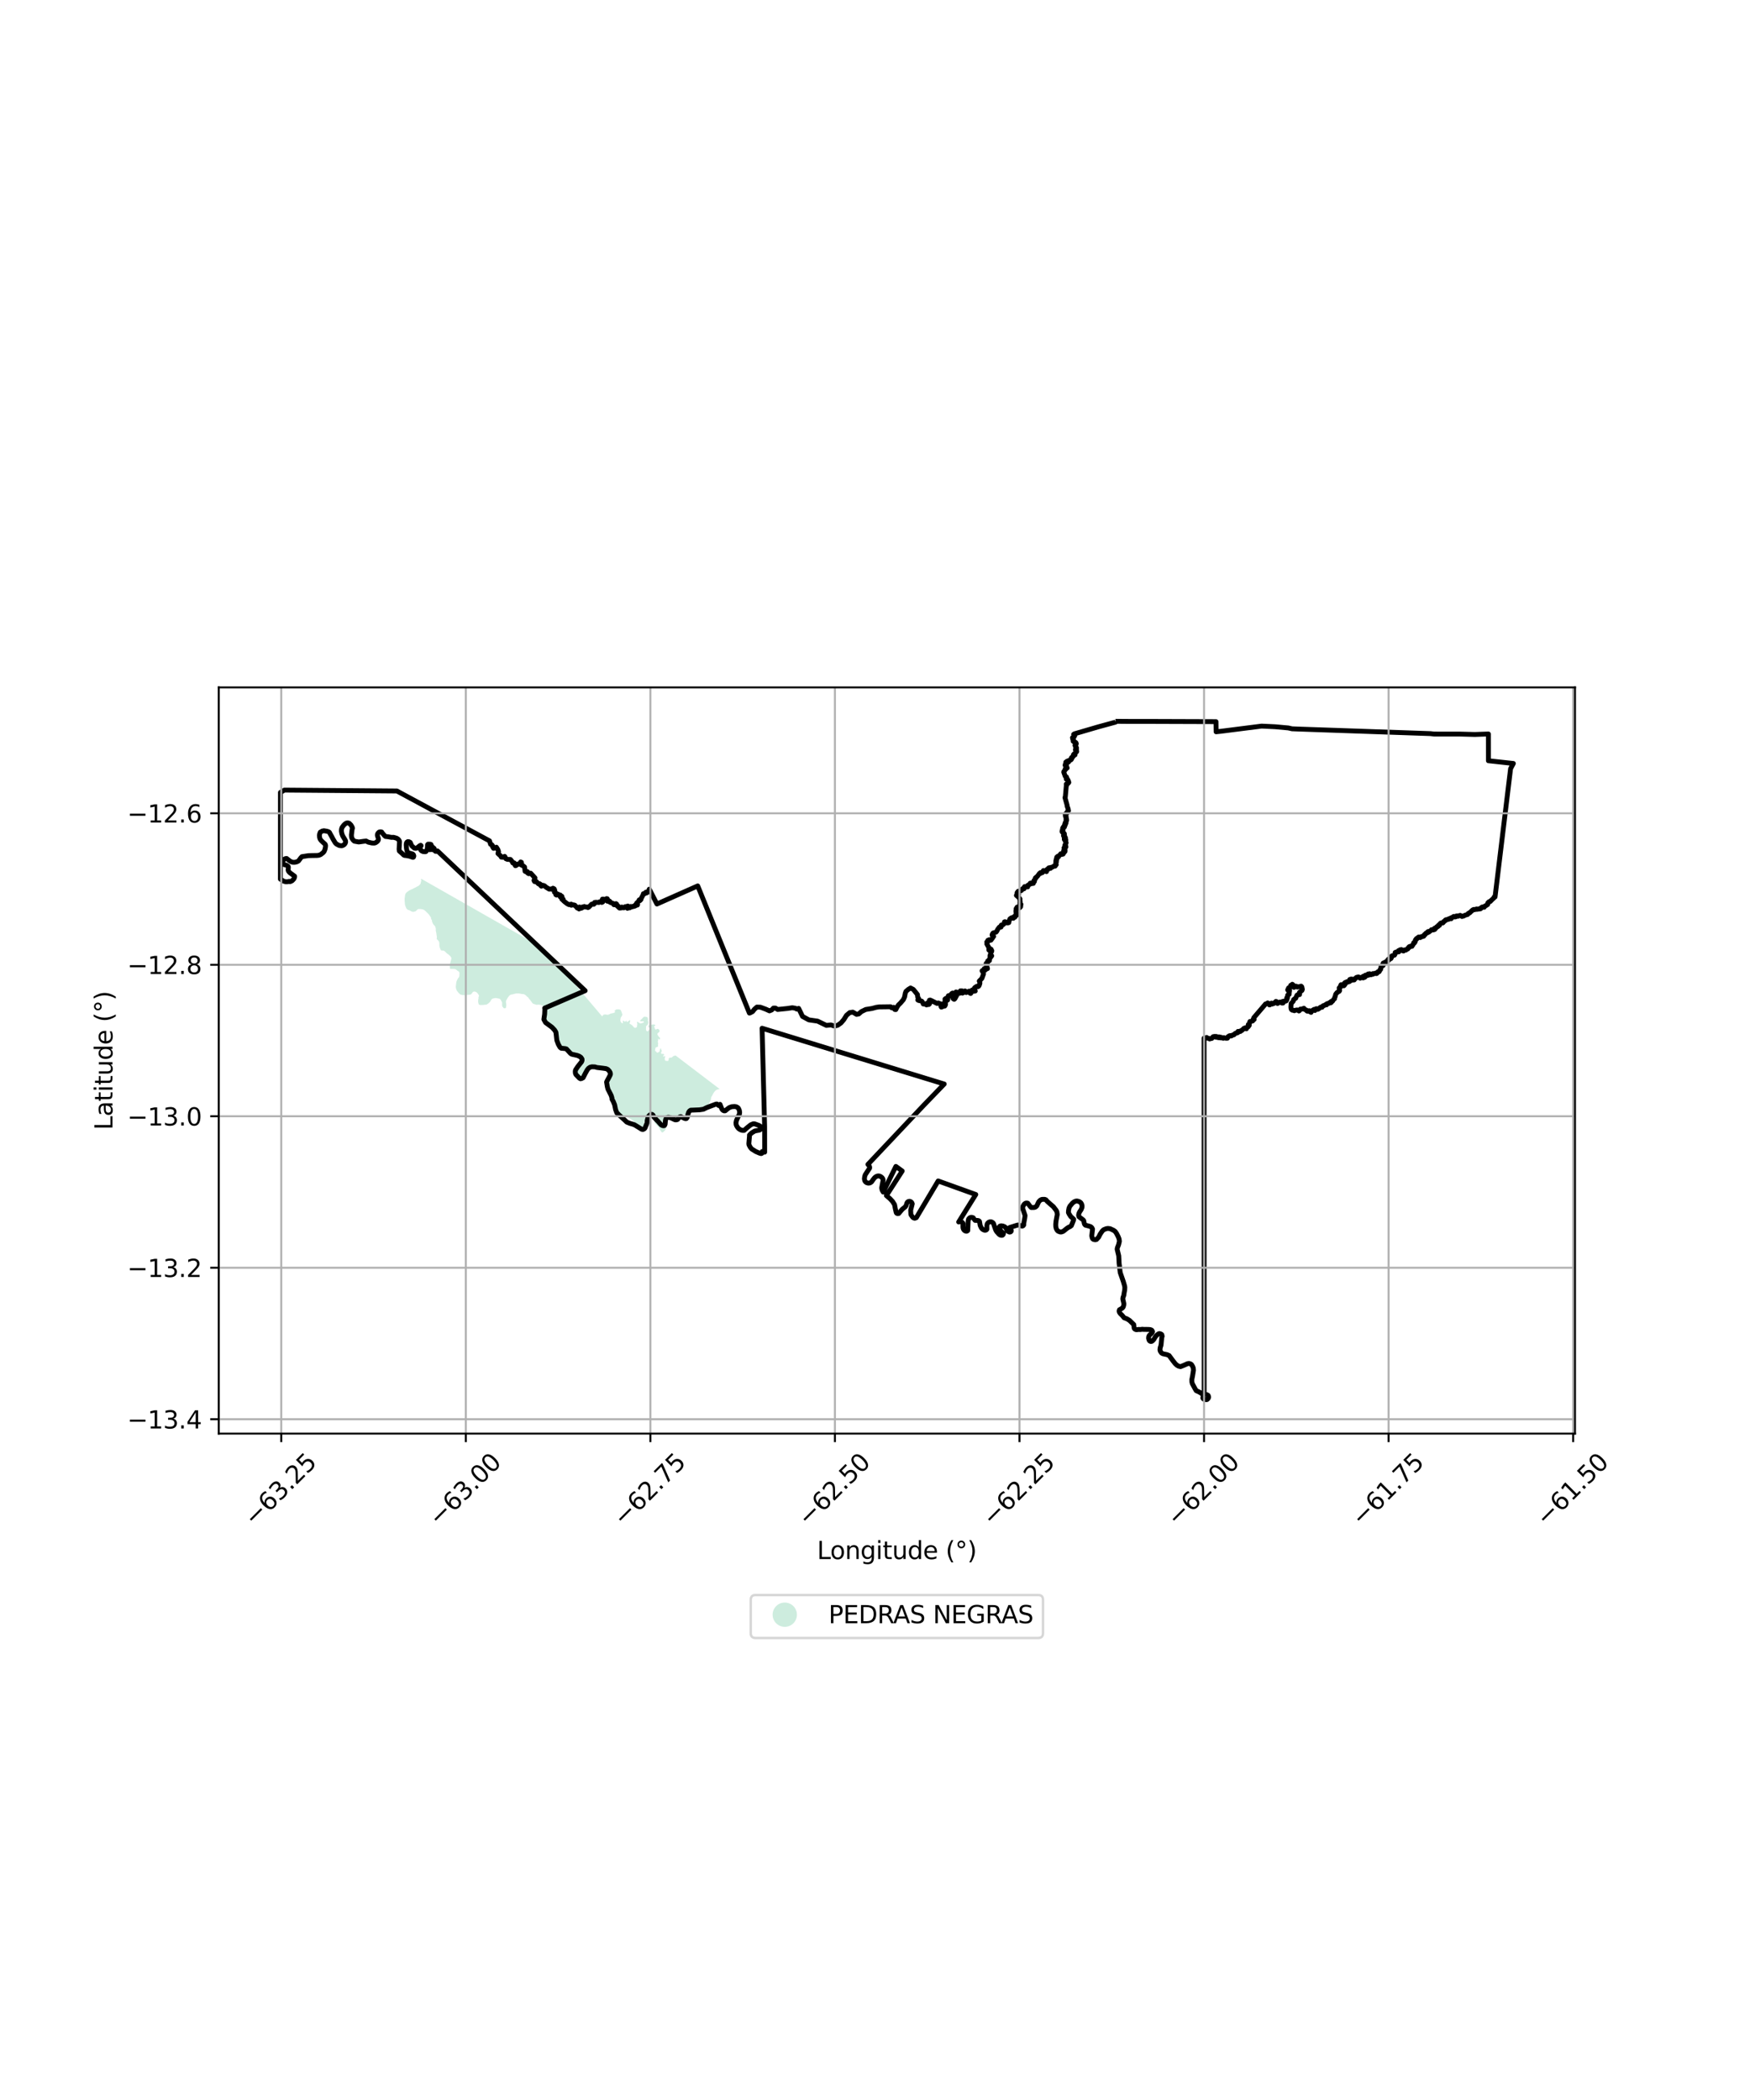 <?xml version="1.0" encoding="utf-8" standalone="no"?>
<!DOCTYPE svg PUBLIC "-//W3C//DTD SVG 1.1//EN"
  "http://www.w3.org/Graphics/SVG/1.1/DTD/svg11.dtd">
<svg xmlns:xlink="http://www.w3.org/1999/xlink" width="720pt" height="864pt" viewBox="0 0 720 864" xmlns="http://www.w3.org/2000/svg" version="1.1">
 <defs>
  <style type="text/css">*{stroke-linejoin: round; stroke-linecap: butt}</style>
 </defs>
 <g id="figure_1">
  <g id="patch_1">
   <path d="M 0 864 
L 720 864 
L 720 0 
L 0 0 
z
" style="fill: #ffffff"/>
  </g>
  <g id="axes_1">
   <g id="patch_2">
    <path d="M 90 589.831 
L 648 589.831 
L 648 282.809 
L 90 282.809 
z
" style="fill: #ffffff"/>
   </g>
   <g id="PatchCollection_1">
    <path d="M 271.662 465.058 
L 271.054 463.767 
L 270.826 463.554 
L 270.822 463.53 
L 270.744 463.478 
L 270.397 463.153 
L 269.341 462.024 
L 269.3 460.852 
L 269.595 459.939 
L 269.452 459.363 
L 269.237 459.261 
L 269.24 459.226 
L 268.995 458.697 
L 268.433 458.168 
L 268.118 458.063 
L 267.557 458.204 
L 266.927 458.487 
L 266.506 458.7 
L 266.366 458.982 
L 266.086 459.582 
L 265.842 460.006 
L 265.667 460.5 
L 265.457 460.818 
L 265.317 461.065 
L 265.142 461.559 
L 265.037 461.842 
L 265.038 462.194 
L 265.073 462.547 
L 265.073 462.865 
L 265.074 463.288 
L 264.934 463.535 
L 264.829 463.853 
L 264.478 464.065 
L 264.128 464.277 
L 263.778 464.278 
L 263.373 464.176 
L 263.309 464.137 
L 262.211 463.166 
L 262.156 463.141 
L 262.094 463.079 
L 261.83 462.916 
L 261.584 462.599 
L 261.409 462.246 
L 261.128 461.893 
L 260.882 461.505 
L 260.602 461.153 
L 260.111 460.8 
L 259.339 460.342 
L 258.603 459.849 
L 257.901 459.638 
L 257.411 459.427 
L 256.885 459.286 
L 256.289 459.004 
L 255.938 458.863 
L 255.447 458.652 
L 254.921 458.511 
L 254.571 458.194 
L 254.15 457.806 
L 254.097 457.736 
L 253.674 456.782 
L 253.287 455.331 
L 253.135 454.23 
L 252.869 453.804 
L 252.815 453.678 
L 252.569 453.255 
L 252.253 452.761 
L 251.938 452.197 
L 251.587 451.597 
L 251.523 451.37 
L 251.348 450.947 
L 251.172 450.559 
L 250.786 449.783 
L 250.33 448.901 
L 250.043 448.516 
L 249.81 447.814 
L 249.838 447.348 
L 249.761 447.137 
L 249.929 446.313 
L 250.087 445.221 
L 250.569 444.499 
L 250.904 443.545 
L 251.482 442.83 
L 251.411 442.407 
L 251.393 442.154 
L 251.395 442.149 
L 251.393 442.145 
L 251.376 441.913 
L 251.2 441.419 
L 250.92 440.819 
L 250.639 440.502 
L 250.288 440.149 
L 249.903 439.761 
L 249.517 439.585 
L 249.202 439.48 
L 248.571 439.268 
L 248.22 439.233 
L 247.975 439.022 
L 247.519 438.74 
L 246.888 438.599 
L 246.503 438.388 
L 246.012 438.176 
L 245.557 438 
L 245.206 438 
L 244.575 437.966 
L 244.225 438.001 
L 243.875 438.037 
L 243.559 438.107 
L 243.209 438.249 
L 242.894 438.39 
L 242.579 438.532 
L 242.193 438.743 
L 241.843 439.061 
L 241.703 439.203 
L 241.493 439.45 
L 241.283 439.626 
L 241.143 439.909 
L 240.898 440.191 
L 240.653 440.509 
L 240.408 441.038 
L 240.163 441.533 
L 240.128 441.78 
L 239.883 442.239 
L 239.603 442.592 
L 239.323 442.839 
L 238.937 442.945 
L 238.517 442.98 
L 238.201 442.945 
L 238.137 442.91 
L 237.256 441.931 
L 237.131 440.857 
L 238.032 439.355 
L 239.189 438.121 
L 239.249 437.265 
L 239.284 437.016 
L 239.459 436.699 
L 239.459 436.346 
L 239.459 435.993 
L 239.353 435.605 
L 239.143 435.181 
L 238.945 434.93 
L 238.874 434.754 
L 239.015 434.648 
L 239.049 434.507 
L 238.559 434.542 
L 238.033 434.225 
L 237.402 433.943 
L 236.877 433.767 
L 236.351 433.697 
L 235.896 433.556 
L 235.335 433.38 
L 234.459 432.639 
L 234.143 432.251 
L 234.073 432.04 
L 233.179 431.295 
L 232.846 431.158 
L 232.496 431.088 
L 231.97 431.194 
L 231.515 431.335 
L 231.129 431.23 
L 230.857 431.047 
L 230.276 430.071 
L 229.921 428.928 
L 229.902 428.795 
L 229.867 428.372 
L 229.797 427.984 
L 229.656 427.384 
L 229.586 427.207 
L 229.411 426.678 
L 229.305 426.114 
L 229.06 425.584 
L 229.06 425.232 
L 228.639 424.632 
L 228.323 424.032 
L 228.043 423.715 
L 227.833 423.432 
L 227.377 422.903 
L 227.132 422.586 
L 226.746 422.268 
L 226.185 421.916 
L 225.765 421.669 
L 225.204 421.387 
L 224.819 421.105 
L 224.398 420.787 
L 224.153 420.434 
L 224.083 420.258 
L 223.943 419.941 
L 223.872 419.764 
L 223.842 419.523 
L 223.951 418.594 
L 224.507 416.986 
L 224.511 416.869 
L 224.547 416.675 
L 224.669 416.569 
L 224.774 416.287 
L 224.862 416.11 
L 224.949 415.881 
L 224.793 415.157 
L 224.716 415.087 
L 224.655 415.016 
L 224.549 414.919 
L 224.471 414.831 
L 224.313 414.672 
L 224.26 414.575 
L 224.19 414.469 
L 224.146 414.425 
L 224.015 414.258 
L 223.91 414.169 
L 223.779 414.073 
L 223.735 414.011 
L 223.673 413.984 
L 223.586 413.931 
L 223.507 413.87 
L 223.454 413.817 
L 223.402 413.799 
L 223.279 413.79 
L 223.183 413.764 
L 223.113 413.72 
L 223.069 413.676 
L 222.964 413.641 
L 222.894 413.605 
L 222.798 413.561 
L 222.692 413.508 
L 222.675 413.473 
L 222.544 413.438 
L 222.346 413.405 
L 222.325 413.387 
L 222.307 413.376 
L 222.283 413.372 
L 222.263 413.376 
L 222.239 413.376 
L 222.213 413.376 
L 222.193 413.376 
L 222.169 413.376 
L 222.138 413.376 
L 222.119 413.376 
L 222.112 413.376 
L 222.095 413.385 
L 222.075 413.389 
L 222.051 413.389 
L 222.012 413.401 
L 221.985 413.403 
L 221.944 413.403 
L 221.903 413.396 
L 221.883 413.387 
L 221.861 413.387 
L 221.848 413.394 
L 221.833 413.403 
L 221.813 413.405 
L 221.796 413.396 
L 221.771 413.379 
L 221.741 413.374 
L 221.704 413.376 
L 221.644 413.368 
L 221.607 413.376 
L 221.577 413.363 
L 221.544 413.339 
L 221.539 413.321 
L 221.531 413.304 
L 221.526 413.304 
L 221.509 413.304 
L 221.458 413.301 
L 221.43 413.299 
L 221.399 413.299 
L 221.362 413.293 
L 221.334 413.304 
L 221.272 413.33 
L 221.237 413.374 
L 221.167 413.392 
L 221.062 413.392 
L 220.992 413.392 
L 220.913 413.383 
L 220.729 413.392 
L 220.607 413.392 
L 220.467 413.339 
L 220.44 413.304 
L 220.388 413.278 
L 220.309 413.26 
L 220.195 413.234 
L 220.125 413.216 
L 219.459 413.004 
L 219.039 412.722 
L 218.689 412.193 
L 218.198 411.593 
L 218.058 411.276 
L 217.778 411.099 
L 217.497 410.641 
L 217.182 410.253 
L 216.831 410.041 
L 216.551 409.724 
L 216.271 409.477 
L 215.921 409.23 
L 215.5 409.018 
L 214.554 408.948 
L 214.099 408.842 
L 213.539 408.736 
L 213.188 408.736 
L 212.803 408.737 
L 212.269 408.736 
L 212.173 408.772 
L 211.928 408.843 
L 211.542 408.913 
L 211.332 408.984 
L 210.947 409.09 
L 210.562 409.161 
L 210.176 409.231 
L 209.931 409.373 
L 209.6 409.586 
L 209.25 410.009 
L 208.935 410.433 
L 208.27 411.598 
L 208.165 412.056 
L 208.165 412.48 
L 208.27 412.974 
L 208.305 413.327 
L 208.305 413.715 
L 208.235 413.997 
L 208.235 414.385 
L 208.13 414.632 
L 207.92 414.809 
L 207.605 414.844 
L 207.256 414.797 
L 206.664 414.091 
L 206.563 413.397 
L 206.589 413.009 
L 206.589 412.586 
L 206.483 412.198 
L 206.168 411.739 
L 206.063 411.351 
L 205.572 410.928 
L 204.802 410.751 
L 204.382 410.681 
L 203.926 410.61 
L 203.506 410.681 
L 203.016 410.787 
L 202.595 410.893 
L 202.21 411.21 
L 202 411.528 
L 201.825 411.881 
L 201.65 412.163 
L 201.51 412.304 
L 201.264 412.516 
L 200.844 412.904 
L 200.494 413.116 
L 200.144 413.363 
L 199.758 413.363 
L 199.303 413.399 
L 198.813 413.469 
L 198.287 413.469 
L 197.797 413.505 
L 197.376 413.434 
L 197.131 413.328 
L 196.987 413.262 
L 196.742 412.382 
L 196.72 411.746 
L 196.746 411.564 
L 196.746 411.211 
L 196.886 410.893 
L 196.851 410.54 
L 196.886 410.152 
L 197.131 409.764 
L 196.816 409.129 
L 196.395 408.529 
L 195.94 408.176 
L 195.485 408 
L 195.169 407.929 
L 194.679 408.035 
L 194.434 408.282 
L 194.189 408.635 
L 193.909 408.988 
L 193.558 409.2 
L 193.068 409.27 
L 192.122 409.376 
L 191.457 409.411 
L 190.861 409.447 
L 190.196 409.376 
L 189.811 409.27 
L 189.39 409.164 
L 189.379 409.154 
L 189.279 409.051 
L 189.139 408.94 
L 188.935 408.706 
L 188.738 408.573 
L 188.491 408.261 
L 188.445 408.176 
L 188.372 408.109 
L 187.944 407.568 
L 187.589 406.579 
L 187.537 405.97 
L 187.69 404.499 
L 187.816 403.848 
L 188.051 403.231 
L 188.466 402.475 
L 188.685 402.26 
L 188.846 402.015 
L 188.981 401.674 
L 189.065 400.304 
L 188.928 399.962 
L 188.761 399.725 
L 188.515 399.527 
L 188.33 399.494 
L 188.244 399.407 
L 187.928 399.124 
L 187.578 398.877 
L 187.193 398.701 
L 186.738 398.666 
L 186.037 398.63 
L 185.652 398.63 
L 185.267 398.63 
L 185.156 398.546 
L 185.091 398.269 
L 185.083 396.909 
L 185.124 396.612 
L 185.605 394.86 
L 185.612 394.702 
L 185.658 394.556 
L 185.728 394.133 
L 185.535 393.816 
L 185.53 393.799 
L 185.493 393.746 
L 185.343 393.498 
L 185.264 393.418 
L 185.165 393.277 
L 185.099 393.252 
L 184.677 392.827 
L 183.732 392.157 
L 182.962 391.345 
L 182.401 391.098 
L 181.736 391.062 
L 181.401 390.95 
L 181.378 390.929 
L 180.989 390.026 
L 180.814 389.307 
L 180.77 388.967 
L 180.762 388.145 
L 180.679 387.561 
L 180.551 387.303 
L 180.444 387.201 
L 180.441 387.163 
L 180.091 386.739 
L 179.811 386.492 
L 179.653 386.28 
L 179.723 385.804 
L 179.741 385.486 
L 179.671 385.028 
L 179.556 384.227 
L 179.53 383.965 
L 179.46 383.612 
L 179.424 383.534 
L 179.311 382.97 
L 179.297 382.91 
L 179.297 382.766 
L 179.297 382.531 
L 179.297 382.366 
L 179.32 382.225 
L 179.25 381.896 
L 179.18 381.567 
L 179.087 381.309 
L 178.994 381.121 
L 178.83 380.862 
L 178.481 380.533 
L 178.294 380.321 
L 178.091 379.958 
L 177.98 379.737 
L 177.956 379.708 
L 177.944 379.687 
L 177.875 379.428 
L 177.851 379.287 
L 177.688 378.981 
L 177.759 378.659 
L 177.642 378.541 
L 177.573 378.447 
L 177.479 378.283 
L 177.409 378.071 
L 177.339 377.907 
L 177.246 377.742 
L 177.339 377.695 
L 177.316 377.437 
L 177.13 377.248 
L 177.013 377.06 
L 176.873 376.919 
L 176.78 376.708 
L 176.687 376.543 
L 176.57 376.402 
L 176.454 376.261 
L 176.267 376.073 
L 176.15 375.908 
L 175.787 375.565 
L 175.484 375.26 
L 175.344 375.095 
L 175.204 374.978 
L 175.041 374.837 
L 174.901 374.742 
L 174.644 374.484 
L 174.341 374.319 
L 174.131 374.202 
L 174.015 374.178 
L 173.781 374.131 
L 173.548 374.084 
L 173.362 374.037 
L 173.175 374.013 
L 172.965 374.013 
L 172.779 373.99 
L 172.546 373.99 
L 172.382 373.99 
L 172.219 373.99 
L 172.056 374.037 
L 171.893 374.084 
L 171.776 374.178 
L 171.613 374.319 
L 171.566 374.413 
L 171.379 374.577 
L 171.193 374.742 
L 170.96 374.906 
L 170.796 375 
L 170.54 375.047 
L 170.237 375.117 
L 170.027 375.164 
L 169.724 375.141 
L 169.444 375.023 
L 169.164 374.953 
L 169.071 374.859 
L 168.861 374.717 
L 168.721 374.67 
L 168.324 374.459 
L 168.138 374.435 
L 167.905 374.365 
L 167.765 374.294 
L 167.625 374.176 
L 167.508 374.082 
L 167.369 373.941 
L 167.229 373.777 
L 167.168 373.704 
L 166.972 373.28 
L 166.613 372.179 
L 166.483 370.656 
L 166.483 370.439 
L 166.48 370.416 
L 166.488 369.509 
L 166.572 369.179 
L 166.581 368.784 
L 166.71 368.093 
L 166.729 368.06 
L 166.752 367.908 
L 166.88 367.755 
L 166.892 367.637 
L 166.939 367.543 
L 167.02 367.473 
L 167.114 367.355 
L 167.125 367.308 
L 167.16 367.285 
L 167.219 367.238 
L 167.3 367.167 
L 167.347 367.109 
L 167.405 367.05 
L 167.475 366.979 
L 167.534 366.944 
L 167.592 366.897 
L 167.662 366.827 
L 167.732 366.78 
L 167.813 366.756 
L 167.883 366.733 
L 167.977 366.662 
L 168.035 366.603 
L 168.117 366.533 
L 168.233 366.451 
L 168.303 366.368 
L 168.42 366.298 
L 168.583 366.263 
L 168.653 366.251 
L 168.746 366.204 
L 168.886 366.122 
L 169.003 366.051 
L 169.22 365.938 
L 169.383 365.891 
L 169.441 365.856 
L 169.488 365.832 
L 169.546 365.809 
L 169.616 365.762 
L 169.721 365.738 
L 169.791 365.738 
L 169.884 365.691 
L 169.954 365.68 
L 169.989 365.644 
L 170.059 365.574 
L 170.106 365.503 
L 170.153 365.445 
L 170.281 365.421 
L 170.328 365.409 
L 170.421 365.386 
L 170.514 365.351 
L 170.561 365.327 
L 170.631 365.28 
L 170.712 365.245 
L 170.771 365.21 
L 170.864 365.174 
L 170.934 365.139 
L 171.016 365.08 
L 171.097 365.045 
L 171.19 364.986 
L 171.307 364.904 
L 171.4 364.81 
L 171.529 364.81 
L 171.645 364.775 
L 171.715 364.728 
L 171.814 364.622 
L 171.976 364.57 
L 172.012 364.541 
L 172.063 364.533 
L 172.133 364.51 
L 172.168 364.475 
L 172.227 364.439 
L 172.273 364.392 
L 172.308 364.357 
L 172.402 364.298 
L 172.472 364.228 
L 172.53 364.169 
L 172.577 364.11 
L 172.599 364.059 
L 172.789 363.903 
L 172.96 363.675 
L 173.069 363.406 
L 173.159 362.893 
L 173.162 362.671 
L 173.206 362.595 
L 173.276 362.606 
L 173.37 362.618 
L 173.393 362.524 
L 173.335 362.371 
L 173.218 362.23 
L 173.23 362.054 
L 173.253 361.878 
L 173.253 361.748 
L 173.242 361.631 
L 173.196 361.48 
L 224.337 390.606 
L 247.745 418.177 
L 248.043 417.754 
L 248.33 417.464 
L 248.494 417.423 
L 249.232 417.381 
L 249.766 417.504 
L 250.176 417.504 
L 250.504 417.38 
L 250.873 417.214 
L 251.119 417.049 
L 251.406 417.007 
L 251.775 416.883 
L 252.186 416.841 
L 252.514 416.717 
L 252.924 416.551 
L 253.088 416.344 
L 253.047 416.221 
L 252.8 415.89 
L 252.923 415.807 
L 253.292 415.476 
L 253.743 415.269 
L 253.908 415.269 
L 254.482 415.269 
L 254.646 415.269 
L 255.262 415.475 
L 255.467 415.723 
L 255.59 416.053 
L 255.796 416.508 
L 255.837 416.714 
L 255.96 417.086 
L 256.084 417.375 
L 255.961 417.706 
L 255.797 418.078 
L 255.387 418.657 
L 255.346 418.947 
L 255.265 419.401 
L 255.224 419.732 
L 255.306 420.228 
L 255.512 420.558 
L 255.799 420.93 
L 256.128 420.971 
L 256.251 420.888 
L 256.333 420.764 
L 256.332 420.516 
L 256.209 420.268 
L 256.291 419.938 
L 256.455 419.938 
L 256.701 420.02 
L 256.907 420.268 
L 257.112 420.392 
L 257.399 420.226 
L 257.604 419.895 
L 257.727 419.978 
L 257.809 420.391 
L 258.015 420.473 
L 258.343 420.267 
L 258.671 420.06 
L 258.876 419.853 
L 259.081 419.729 
L 259.327 419.935 
L 259.245 420.224 
L 259.163 420.555 
L 259.082 420.803 
L 259 420.969 
L 259 421.093 
L 259.246 421.34 
L 259.574 421.464 
L 260.067 421.836 
L 260.355 422.125 
L 260.601 422.455 
L 260.971 422.785 
L 261.299 422.909 
L 261.791 422.743 
L 261.996 422.578 
L 262.078 422.247 
L 262.119 422.123 
L 262.119 421.834 
L 262.2 421.544 
L 262.2 421.048 
L 262.077 420.759 
L 262.117 420.387 
L 262.528 420.511 
L 262.856 420.8 
L 263.143 420.924 
L 263.472 421.047 
L 263.718 421.047 
L 263.964 420.964 
L 264.169 420.881 
L 264.456 420.881 
L 264.784 420.674 
L 264.948 420.509 
L 264.784 420.219 
L 264.538 420.178 
L 264.21 420.22 
L 263.676 420.22 
L 263.348 420.097 
L 263.389 419.849 
L 263.594 419.642 
L 263.881 419.352 
L 264.168 419.104 
L 264.331 418.897 
L 264.413 418.815 
L 264.864 418.359 
L 265.192 418.318 
L 265.603 418.317 
L 265.89 418.4 
L 266.218 418.4 
L 266.341 418.565 
L 266.547 418.978 
L 266.588 419.308 
L 266.63 419.474 
L 266.548 419.763 
L 266.548 419.928 
L 266.671 420.218 
L 266.754 420.507 
L 266.754 420.631 
L 266.713 420.92 
L 266.631 421.21 
L 266.549 421.416 
L 266.467 421.582 
L 266.303 421.747 
L 266.098 421.913 
L 266.017 422.037 
L 265.853 422.202 
L 265.771 422.492 
L 265.812 422.781 
L 265.812 423.07 
L 265.772 423.36 
L 265.813 423.649 
L 265.895 423.938 
L 265.977 424.103 
L 266.183 424.31 
L 266.388 424.31 
L 266.593 424.268 
L 266.757 424.103 
L 266.962 423.854 
L 267.208 423.606 
L 267.29 423.441 
L 267.454 423.11 
L 267.371 422.945 
L 267.289 422.821 
L 267.084 422.738 
L 266.879 422.615 
L 266.838 422.491 
L 266.796 422.284 
L 266.837 422.077 
L 267.001 421.87 
L 266.96 421.788 
L 267.165 421.746 
L 267.452 421.705 
L 267.739 421.704 
L 268.109 421.621 
L 268.15 421.539 
L 268.888 421.497 
L 269.298 421.579 
L 269.545 421.62 
L 269.627 421.744 
L 269.627 421.785 
L 269.545 421.909 
L 269.463 421.951 
L 269.381 422.033 
L 269.34 422.158 
L 269.217 422.24 
L 269.094 422.406 
L 269.135 422.53 
L 269.258 422.695 
L 269.382 422.86 
L 269.464 422.984 
L 269.382 423.191 
L 269.505 423.356 
L 269.67 423.562 
L 269.875 423.562 
L 269.998 423.562 
L 270.203 423.397 
L 270.408 423.314 
L 270.736 423.313 
L 270.9 423.437 
L 271.024 423.478 
L 271.106 423.602 
L 271.229 423.685 
L 271.352 424.057 
L 271.353 424.387 
L 271.23 424.553 
L 271.025 424.801 
L 270.861 424.884 
L 270.738 424.967 
L 270.656 425.049 
L 270.492 425.297 
L 270.492 425.587 
L 270.616 425.876 
L 270.78 426.165 
L 270.944 426.372 
L 271.191 426.743 
L 271.437 426.826 
L 271.561 427.156 
L 271.561 427.239 
L 271.52 427.487 
L 271.397 427.652 
L 271.233 427.653 
L 270.987 427.529 
L 270.822 427.281 
L 270.699 427.529 
L 270.699 427.57 
L 270.823 427.736 
L 270.864 427.818 
L 270.738 428.093 
L 270.656 428.423 
L 270.657 428.754 
L 270.739 429.002 
L 270.78 429.374 
L 270.74 429.704 
L 270.699 429.952 
L 270.74 430.159 
L 270.74 430.448 
L 270.659 430.655 
L 270.412 430.697 
L 270.33 430.779 
L 270.207 430.821 
L 269.961 430.862 
L 269.838 430.945 
L 269.715 431.111 
L 269.592 431.276 
L 269.634 431.524 
L 269.634 431.648 
L 269.552 431.855 
L 269.511 432.062 
L 269.511 432.227 
L 269.511 432.392 
L 269.676 432.433 
L 269.758 432.475 
L 269.963 432.64 
L 270.045 432.846 
L 270.169 432.929 
L 270.292 433.053 
L 270.456 433.135 
L 270.538 433.135 
L 270.661 433.052 
L 270.825 432.928 
L 271.071 432.845 
L 271.358 432.638 
L 271.399 432.308 
L 271.481 432.101 
L 271.521 431.646 
L 271.726 431.398 
L 271.973 431.439 
L 272.014 431.687 
L 272.014 431.935 
L 272.219 432.1 
L 272.22 432.265 
L 272.261 432.472 
L 272.22 432.596 
L 272.056 432.886 
L 272.015 432.968 
L 271.974 433.051 
L 271.974 433.299 
L 272.098 433.464 
L 272.385 433.67 
L 272.508 433.588 
L 272.877 433.546 
L 273.083 433.752 
L 273.206 433.876 
L 273.247 434.042 
L 273.001 434.248 
L 272.878 434.29 
L 272.837 434.373 
L 272.838 434.662 
L 273.084 434.703 
L 273.33 434.579 
L 273.535 434.496 
L 273.658 434.454 
L 273.699 434.537 
L 273.617 434.578 
L 273.659 434.909 
L 273.577 435.074 
L 273.577 435.157 
L 273.454 435.405 
L 273.495 435.612 
L 273.536 435.818 
L 273.537 436.066 
L 273.578 436.19 
L 273.783 436.397 
L 273.988 436.438 
L 274.276 436.479 
L 274.645 436.52 
L 274.932 436.396 
L 275.055 436.23 
L 275.096 436.023 
L 275.096 435.775 
L 275.096 435.61 
L 275.218 435.403 
L 275.382 435.238 
L 275.546 435.196 
L 275.834 435.155 
L 276.039 435.154 
L 276.162 435.113 
L 276.49 435.03 
L 276.613 434.864 
L 276.736 434.782 
L 276.859 434.658 
L 277.023 434.533 
L 277.228 434.451 
L 277.433 434.368 
L 277.996 434.282 
L 296.076 448.046 
L 295.849 448.11 
L 295.288 448.216 
L 294.728 448.429 
L 294.168 448.888 
L 293.783 449.383 
L 293.328 450.125 
L 292.979 450.831 
L 292.594 451.431 
L 292.49 452.314 
L 292.141 453.161 
L 291.826 453.726 
L 291.582 454.326 
L 290.881 454.75 
L 290.181 455.387 
L 289.41 455.74 
L 288.682 455.914 
L 287.876 456.056 
L 286.93 456.057 
L 285.528 455.883 
L 285.072 455.848 
L 284.652 455.884 
L 284.197 456.026 
L 283.566 456.309 
L 283.251 456.732 
L 283.006 457.156 
L 282.762 457.615 
L 282.657 458.286 
L 282.623 458.709 
L 282.483 459.062 
L 282.343 459.062 
L 282.132 458.957 
L 281.957 458.781 
L 281.571 458.534 
L 281.22 458.429 
L 280.975 458.429 
L 280.484 458.394 
L 280.064 458.606 
L 279.644 458.924 
L 279.469 459.101 
L 279.189 459.313 
L 278.908 459.525 
L 278.769 459.843 
L 278.594 459.949 
L 278.313 460.09 
L 278.033 460.232 
L 277.577 460.232 
L 277.275 460.153 
L 276.784 460.083 
L 276.328 459.871 
L 275.943 459.59 
L 275.592 459.343 
L 274.821 459.238 
L 274.47 459.309 
L 274.225 459.415 
L 273.84 459.627 
L 273.665 459.768 
L 273.525 459.945 
L 273.175 460.581 
L 273.14 461.004 
L 273.282 462.133 
L 273.563 462.803 
L 273.703 463.015 
L 274.012 463.695 
L 273.943 464.62 
L 273.452 465.221 
L 272.752 465.857 
L 272.309 465.91 
L 271.662 465.058 
" clip-path="url(#p840a37d79d)" style="fill: #b3e2cd; fill-opacity: 0.65"/>
   </g>
   <g id="PatchCollection_2">
    <path d="M 458.943 296.764 
L 463.456 296.804 
L 473.287 296.813 
L 500.29 296.906 
L 500.345 301.079 
L 502.185 300.885 
L 519.063 298.74 
L 524.631 299.004 
L 530.063 299.501 
L 531.58 299.85 
L 533.524 299.927 
L 588.553 301.833 
L 590.035 302.007 
L 600.511 302.014 
L 606.822 302.182 
L 612.367 301.977 
L 612.377 312.997 
L 622.636 314.107 
L 621.495 316.261 
L 615.105 369.042 
L 614.749 369.032 
L 614.69 369.26 
L 614.533 369.573 
L 614.164 369.84 
L 613.708 370.318 
L 613.61 370.362 
L 613.498 370.555 
L 613.253 370.651 
L 613.271 370.717 
L 613.172 370.697 
L 613.18 370.818 
L 613.134 370.907 
L 612.544 371.059 
L 612.592 371.123 
L 612.449 371.348 
L 612.272 371.4 
L 612.179 371.406 
L 612.184 371.455 
L 612.198 371.739 
L 611.991 371.889 
L 612.058 372.152 
L 611.415 372.57 
L 611.223 372.639 
L 611.051 372.704 
L 610.844 372.835 
L 610.819 373.002 
L 610.774 372.966 
L 610.611 373.017 
L 610.618 373.198 
L 610.637 373.274 
L 610.57 373.288 
L 609.874 373.158 
L 609.688 373.236 
L 609.605 373.322 
L 609.649 373.34 
L 609.715 373.418 
L 609.605 373.441 
L 609.332 373.491 
L 609.216 373.848 
L 609.101 373.871 
L 609.072 373.934 
L 608.993 373.86 
L 608.86 373.853 
L 608.479 374.023 
L 608.412 373.949 
L 608.366 373.971 
L 608.196 374.049 
L 607.69 374.037 
L 607.618 374.132 
L 607.586 373.988 
L 607.458 373.978 
L 607.064 374.145 
L 606.775 374.225 
L 606.662 374.272 
L 606.627 374.244 
L 606.406 374.168 
L 606.286 374.178 
L 606.152 374.252 
L 606.076 374.376 
L 606.05 374.373 
L 605.863 374.402 
L 605.695 374.627 
L 605.597 374.666 
L 605.485 374.849 
L 605.457 374.826 
L 605.379 374.832 
L 605.372 374.876 
L 604.671 375.593 
L 604.515 375.539 
L 604.535 375.631 
L 604.404 375.744 
L 604.045 375.841 
L 604.054 375.879 
L 603.943 376.03 
L 603.872 376.205 
L 603.828 376.245 
L 603.591 376.298 
L 602.536 376.634 
L 602.288 376.851 
L 601.489 377.066 
L 601.302 376.864 
L 600.75 376.607 
L 600.115 376.83 
L 599.929 376.801 
L 600.002 376.902 
L 599.978 376.963 
L 599.914 376.934 
L 599.657 376.836 
L 599.472 376.925 
L 599.49 376.967 
L 599.453 377.024 
L 599.397 377.013 
L 599.257 376.849 
L 599.258 377.024 
L 598.861 377.001 
L 598.876 377.064 
L 598.913 377.197 
L 598.867 377.221 
L 598.665 377.07 
L 598.583 377.052 
L 598.559 377.128 
L 598.591 377.272 
L 598.434 377.112 
L 598.081 377.05 
L 598.086 377.105 
L 598.132 377.234 
L 598.087 377.226 
L 597.196 377.54 
L 597.043 377.742 
L 597.07 377.976 
L 597.021 377.991 
L 596.858 377.795 
L 596.897 377.975 
L 596.815 377.946 
L 596.619 377.803 
L 596.453 377.987 
L 595.965 378.066 
L 595.966 378.242 
L 595.885 378.192 
L 595.741 378.247 
L 595.078 378.402 
L 594.96 378.381 
L 594.853 378.651 
L 594.802 378.625 
L 594.666 378.535 
L 594.574 378.715 
L 594.522 378.874 
L 594.316 379.012 
L 594.217 379.096 
L 593.968 379.144 
L 593.87 379.283 
L 593.856 379.473 
L 593.708 379.637 
L 593.607 379.717 
L 592.775 379.764 
L 592.194 380.359 
L 592.273 380.666 
L 592.183 380.655 
L 591.716 380.771 
L 591.678 381.011 
L 591.716 381.124 
L 591.646 381.141 
L 591.472 381.119 
L 591.299 381.195 
L 591.34 381.378 
L 591.288 381.396 
L 591.098 381.322 
L 591.069 381.483 
L 590.854 381.725 
L 590.64 381.831 
L 590.651 382.002 
L 590.426 381.951 
L 590.294 381.853 
L 590.354 382.021 
L 590.363 382.317 
L 590.25 382.436 
L 589.751 382.278 
L 589.758 382.326 
L 589.772 382.536 
L 589.762 382.606 
L 589.718 382.608 
L 589.482 382.54 
L 589.125 382.641 
L 588.929 382.522 
L 588.62 382.899 
L 588.313 383.127 
L 588.066 383.31 
L 587.926 383.462 
L 587.79 383.468 
L 587.627 383.233 
L 587.432 383.534 
L 587.308 383.441 
L 587.379 383.609 
L 587.294 383.792 
L 586.583 384.006 
L 586.649 384.094 
L 586.548 384.197 
L 586.393 384.345 
L 586.329 384.537 
L 586.052 384.523 
L 586.092 384.683 
L 586.025 384.685 
L 585.894 384.76 
L 585.799 385.163 
L 585.501 385.168 
L 585.544 385.257 
L 585.066 385.383 
L 584.936 385.297 
L 584.369 385.524 
L 584.34 385.748 
L 584.304 385.727 
L 583.954 385.557 
L 583.756 385.665 
L 583.693 385.67 
L 583.686 385.598 
L 583.644 385.531 
L 583.579 385.579 
L 583.379 385.872 
L 583.226 385.85 
L 583.003 386.098 
L 582.896 386.327 
L 582.861 386.31 
L 582.758 386.169 
L 582.678 386.305 
L 582.689 386.507 
L 582.357 386.704 
L 582.275 387.013 
L 582.339 387.014 
L 582.351 387.12 
L 582.264 387.356 
L 582.276 387.45 
L 581.944 387.614 
L 581.993 387.914 
L 581.817 387.91 
L 581.668 387.838 
L 581.634 387.878 
L 581.541 388.311 
L 581.299 388.791 
L 581.217 388.736 
L 581.109 388.867 
L 581.149 388.914 
L 581.079 389.056 
L 580.808 389.203 
L 580.831 389.247 
L 580.932 389.35 
L 580.845 389.39 
L 580.671 389.384 
L 580.405 389.31 
L 579.981 389.399 
L 579.905 389.451 
L 579.896 389.485 
L 579.766 389.52 
L 579.613 389.67 
L 579.694 389.902 
L 579.648 389.903 
L 579.462 390.026 
L 579.286 390.143 
L 579.176 390.168 
L 579.205 390.428 
L 579.107 390.394 
L 578.509 390.772 
L 578.449 390.888 
L 578.195 390.885 
L 577.99 390.931 
L 577.984 390.814 
L 577.871 390.82 
L 577.665 390.952 
L 577.504 391.055 
L 577.457 391.272 
L 577.426 391.272 
L 577.241 391.228 
L 577.067 391.129 
L 576.852 390.924 
L 576.777 390.794 
L 576.556 390.681 
L 576.544 390.771 
L 576.35 390.818 
L 576.009 390.78 
L 575.97 390.971 
L 575.814 391.104 
L 575.408 391.103 
L 575.41 391.257 
L 575.598 391.545 
L 575.455 391.63 
L 575.194 391.463 
L 575.162 391.58 
L 574.998 391.653 
L 574.982 391.616 
L 574.833 391.611 
L 574.307 391.724 
L 574.214 391.867 
L 574.182 391.855 
L 574.009 391.876 
L 574.028 392.283 
L 573.984 392.558 
L 573.757 392.76 
L 573.766 392.961 
L 572.622 393.293 
L 572.517 393.486 
L 572.566 393.697 
L 572.532 393.711 
L 572.445 393.78 
L 572.496 393.991 
L 572.368 393.994 
L 572.324 394.002 
L 572.313 394.045 
L 572.363 394.189 
L 572.313 394.332 
L 572.13 394.483 
L 571.965 394.533 
L 571.741 394.429 
L 571.664 394.614 
L 571.587 394.827 
L 571.55 394.824 
L 571.482 394.717 
L 571.351 394.559 
L 571.235 394.627 
L 571.32 394.945 
L 571.233 394.955 
L 571.016 395.012 
L 570.934 395.063 
L 570.794 395.126 
L 570.965 395.473 
L 570.792 395.373 
L 570.686 395.483 
L 570.397 395.764 
L 569.889 395.852 
L 569.747 396.048 
L 569.536 396.069 
L 569.629 396.166 
L 569.533 396.259 
L 569.104 396.239 
L 568.954 396.607 
L 569.169 396.924 
L 569.04 397.263 
L 568.846 397.348 
L 568.439 397.704 
L 568.232 397.582 
L 568.047 398.818 
L 567.958 398.775 
L 567.815 398.858 
L 567.632 399.391 
L 567.399 399.809 
L 567.116 399.812 
L 566.927 399.809 
L 566.79 400.039 
L 566.538 400.132 
L 566.509 400.465 
L 566.256 400.564 
L 565.833 400.382 
L 565.202 400.672 
L 565.012 400.577 
L 564.906 400.544 
L 564.837 400.811 
L 564.725 400.864 
L 564.415 400.772 
L 564.105 401.036 
L 563.572 401.037 
L 563.709 400.886 
L 563.703 400.701 
L 563.448 400.612 
L 563.383 400.745 
L 563.383 400.968 
L 563.16 400.909 
L 562.841 400.741 
L 562.788 400.896 
L 563.005 401.243 
L 562.594 401.299 
L 562.319 401.275 
L 562.105 401.541 
L 561.831 401.21 
L 561.617 401.318 
L 561.583 401.535 
L 561.657 401.903 
L 561.507 402.085 
L 561.312 402.052 
L 561.049 401.874 
L 560.792 401.698 
L 560.761 401.85 
L 560.833 402.338 
L 560.757 402.322 
L 560.221 402.142 
L 559.749 402.285 
L 559.615 402.453 
L 559.577 402.425 
L 559.328 402.069 
L 558.965 402.145 
L 558.981 402.079 
L 558.975 401.959 
L 558.755 401.955 
L 558.108 402.106 
L 557.924 402.26 
L 557.476 402.801 
L 557.267 402.808 
L 557.144 403.196 
L 556.997 403.213 
L 556.69 402.859 
L 556.41 403.041 
L 556.329 403.286 
L 556.167 403.218 
L 555.995 402.804 
L 555.711 402.857 
L 555.311 403.013 
L 555.389 403.145 
L 555.862 403.278 
L 555.805 403.37 
L 555.43 403.51 
L 555.26 403.826 
L 554.998 403.564 
L 554.583 403.859 
L 554.546 404.081 
L 554.373 404 
L 554.255 403.883 
L 554.024 403.969 
L 553.691 404.229 
L 553.427 404.227 
L 553.039 404.612 
L 553.432 404.922 
L 553.359 405.023 
L 552.968 405.083 
L 553.031 405.233 
L 553.088 405.417 
L 552.882 405.58 
L 552.543 405.487 
L 551.746 405.14 
L 551.565 405.498 
L 551.667 405.829 
L 551.634 405.996 
L 551.315 406.239 
L 551.093 406.315 
L 550.956 406.523 
L 551.012 406.774 
L 551.094 407.046 
L 551.14 407.291 
L 551.18 407.533 
L 550.965 407.878 
L 550.645 407.952 
L 550.278 408.314 
L 550.093 408.367 
L 549.531 409.08 
L 549.334 410.032 
L 549.186 410.197 
L 549.187 410.378 
L 549.026 410.749 
L 549.062 410.932 
L 548.899 411.04 
L 548.682 411.188 
L 548.245 411.912 
L 547.977 412.053 
L 547.658 412.034 
L 547.649 412.155 
L 547.714 412.461 
L 547.485 412.594 
L 546.976 412.508 
L 546.773 412.803 
L 546.449 412.827 
L 546.128 412.958 
L 545.975 412.933 
L 545.922 413.183 
L 545.801 413.413 
L 545.626 413.3 
L 545.456 413.295 
L 544.792 413.718 
L 544.664 413.723 
L 544.362 413.795 
L 544.146 414.039 
L 544.017 414.161 
L 543.934 414.42 
L 543.698 414.378 
L 543.503 414.433 
L 543.388 414.355 
L 543.129 414.509 
L 542.741 414.948 
L 542.487 414.963 
L 542.275 415.235 
L 542.13 415.269 
L 542.124 415.232 
L 542.1 415.055 
L 541.675 415.023 
L 541.534 415.001 
L 541.525 415.035 
L 541.49 415.249 
L 541.085 415.588 
L 541 415.745 
L 540.75 415.599 
L 540.677 415.451 
L 540.724 415.28 
L 540.581 415.321 
L 540.368 415.634 
L 540.184 415.592 
L 540.048 415.645 
L 539.801 415.993 
L 539.481 416.224 
L 539.407 416.517 
L 539.348 416.484 
L 538.843 416.198 
L 538.707 415.823 
L 538.261 415.939 
L 538.013 416.047 
L 537.813 416.007 
L 537.665 415.924 
L 537.517 415.595 
L 536.819 415.337 
L 536.54 414.99 
L 536.466 414.834 
L 536.154 414.986 
L 536.028 414.986 
L 535.692 415.162 
L 534.981 415.19 
L 534.809 415.567 
L 534.592 415.845 
L 534.402 415.946 
L 534.146 415.7 
L 533.976 415.67 
L 533.669 415.524 
L 533.489 415.58 
L 533.138 415.585 
L 532.846 415.7 
L 532.645 415.752 
L 532.529 415.839 
L 531.919 415.593 
L 531.699 415.625 
L 531.488 415.449 
L 531.321 415.353 
L 531.164 414.901 
L 531.12 414.52 
L 531.111 414.177 
L 531.201 413.005 
L 531.198 412.862 
L 531.686 412.37 
L 532.103 411.884 
L 532.217 411.292 
L 532.549 411.027 
L 533.121 410.673 
L 533.207 410.33 
L 533.634 409.443 
L 533.851 409.284 
L 534.485 409.256 
L 534.664 409.202 
L 534.666 408.807 
L 534.615 408.354 
L 534.887 408.081 
L 535.093 407.947 
L 535.667 407.498 
L 535.824 407.052 
L 535.613 406.049 
L 535.336 405.733 
L 533.779 406.108 
L 533.688 406.083 
L 533.373 405.772 
L 533.125 405.741 
L 532.393 406.239 
L 532.376 406.18 
L 532.062 405.72 
L 531.94 405.486 
L 532.045 405.263 
L 531.697 404.962 
L 531.649 405.074 
L 531.602 405.521 
L 531.425 405.56 
L 531.03 405.389 
L 531.044 405.583 
L 531.139 405.966 
L 530.956 406.188 
L 530.179 406.437 
L 529.794 407.272 
L 529.895 407.436 
L 530.028 407.329 
L 530.164 407.095 
L 530.31 407.081 
L 530.574 407.483 
L 530.436 408.435 
L 530.164 408.908 
L 530.248 408.906 
L 530.419 408.92 
L 530.396 409.099 
L 529.747 409.514 
L 529.803 409.786 
L 529.71 410.014 
L 529.62 410.257 
L 529.709 410.493 
L 529.672 410.496 
L 529.391 410.558 
L 529.387 410.747 
L 529.484 411.267 
L 529.14 411.827 
L 528.793 411.931 
L 528.559 411.853 
L 527.609 412.06 
L 527.691 412.155 
L 527.815 412.338 
L 527.881 412.599 
L 527.871 412.665 
L 527.454 412.695 
L 527.485 412.627 
L 526.856 412.351 
L 526.623 412.263 
L 525.615 412.863 
L 525.399 412.46 
L 525.197 412.08 
L 524.929 412.018 
L 524.796 412.186 
L 524.508 412.414 
L 524.276 412.663 
L 524.156 412.831 
L 523.707 412.994 
L 523.695 412.968 
L 523.458 412.781 
L 523.422 412.873 
L 523.343 413.116 
L 523.27 413.066 
L 523.208 412.848 
L 523.12 412.701 
L 523.09 412.726 
L 523.023 412.872 
L 522.893 413.101 
L 522.708 413.048 
L 522.458 413.052 
L 522.461 413.075 
L 522.409 413.446 
L 522.263 413.441 
L 522.22 413.304 
L 521.952 412.931 
L 521.574 412.632 
L 521.172 412.913 
L 521.066 413.011 
L 520.638 413.078 
L 520.57 413.203 
L 515.837 418.737 
L 515.882 418.769 
L 515.955 419.036 
L 515.648 419.226 
L 515.78 419.296 
L 515.984 419.427 
L 515.878 419.523 
L 515.477 419.697 
L 515.394 420.044 
L 514.859 420.158 
L 514.497 420.347 
L 514.459 420.288 
L 514.291 420.253 
L 514.143 420.465 
L 514.093 420.824 
L 514.099 420.972 
L 513.946 421.389 
L 513.583 421.523 
L 513.588 421.547 
L 513.564 421.97 
L 513.694 421.879 
L 513.989 421.719 
L 513.977 421.845 
L 513.736 422.18 
L 513.62 422.34 
L 513.45 422.557 
L 513.076 422.606 
L 512.868 423.048 
L 512.799 423.283 
L 512.591 423.209 
L 512.639 423.129 
L 512.687 422.932 
L 512.403 422.836 
L 512.313 423.012 
L 512.122 423.238 
L 511.959 423.235 
L 511.95 423.217 
L 511.796 423.072 
L 511.77 423.092 
L 511.32 423.605 
L 510.955 423.824 
L 510.905 423.995 
L 510.886 423.998 
L 510.339 424.157 
L 510.313 424.376 
L 510.293 424.377 
L 510.082 424.267 
L 509.97 424.343 
L 509.837 424.446 
L 509.821 424.437 
L 509.348 424.348 
L 509.347 424.358 
L 509.322 424.71 
L 509.251 424.878 
L 509.162 424.882 
L 509.139 424.83 
L 508.98 424.793 
L 508.974 424.825 
L 508.786 425.055 
L 508.559 425.084 
L 508.329 425.099 
L 508.21 425.175 
L 507.982 425.388 
L 507.877 425.532 
L 507.676 425.749 
L 507.269 425.826 
L 507.142 425.829 
L 506.757 426.125 
L 506.563 426.22 
L 506.194 426.068 
L 505.996 426.126 
L 505.713 426.188 
L 505.717 426.219 
L 505.687 426.388 
L 505.654 426.393 
L 505.291 426.484 
L 504.983 426.776 
L 504.89 426.88 
L 504.917 426.917 
L 505.003 427.146 
L 504.948 427.165 
L 504.441 427.173 
L 503.798 427.051 
L 503.618 427.001 
L 503.618 426.994 
L 503.531 426.916 
L 503.356 427.043 
L 503.274 427.18 
L 503.206 427.118 
L 503.002 426.947 
L 502.995 426.952 
L 502.976 426.99 
L 502.614 427.041 
L 502.379 426.766 
L 502.345 426.819 
L 502.15 427.01 
L 502.113 426.953 
L 501.86 426.83 
L 501.76 426.857 
L 501.738 426.808 
L 501.707 426.623 
L 501.608 426.706 
L 501.539 426.962 
L 501.47 426.882 
L 501.455 426.754 
L 501.378 426.609 
L 501.366 426.61 
L 501.121 426.633 
L 501.019 426.796 
L 500.989 426.873 
L 500.913 426.836 
L 500.595 426.617 
L 500.596 426.602 
L 500.503 426.739 
L 500.465 426.615 
L 500.459 426.435 
L 500.435 426.442 
L 500.319 426.58 
L 500.196 426.743 
L 500.163 426.713 
L 499.968 426.496 
L 499.826 426.398 
L 499.807 426.425 
L 499.685 426.524 
L 499.598 426.6 
L 499.567 426.585 
L 499.322 426.473 
L 499.114 426.534 
L 498.804 426.89 
L 498.713 426.988 
L 498.566 427.246 
L 498.296 427.234 
L 498.086 427.316 
L 497.679 427.464 
L 497.34 427.29 
L 497.26 427.197 
L 496.716 427.096 
L 496.711 427.115 
L 496.664 427.125 
L 496.602 427.076 
L 496.508 426.916 
L 496.429 426.839 
L 496.396 426.853 
L 495.454 427.17 
L 495.382 427.122 
L 495.382 427.129 
L 495.414 572.561 
L 495.229 572.855 
L 495.341 573.263 
L 495.676 573.517 
L 496.631 573.855 
L 497.035 574.101 
L 497.198 574.437 
L 497.253 574.898 
L 497.042 575.413 
L 496.627 575.8 
L 496.262 575.876 
L 495.401 575.726 
L 495.04 575.469 
L 494.879 575.149 
L 495.027 574.531 
L 494.993 574.038 
L 494.717 573.643 
L 494.232 573.209 
L 493.201 572.626 
L 492.161 572.166 
L 491.671 571.352 
L 490.577 569.317 
L 490.382 568.598 
L 490.357 567.581 
L 490.646 566.14 
L 491.024 563.779 
L 490.94 562.803 
L 490.654 562.125 
L 490.214 561.414 
L 489.838 561.144 
L 489.212 560.959 
L 488.572 561.054 
L 487.071 561.73 
L 485.713 562.275 
L 484.959 562.109 
L 484.209 561.687 
L 483.477 560.995 
L 482.672 559.969 
L 480.99 557.698 
L 480.121 557.332 
L 478.477 556.991 
L 477.873 556.659 
L 477.385 555.934 
L 477.244 555.364 
L 477.341 554.494 
L 477.578 553.761 
L 477.69 553.3 
L 477.972 550.35 
L 478.149 549.768 
L 477.991 549.121 
L 477.725 548.87 
L 477.011 548.665 
L 476.572 548.812 
L 475.85 549.382 
L 475.199 550.223 
L 474.882 550.811 
L 474.491 551.339 
L 474.217 551.609 
L 473.819 551.888 
L 473.428 551.917 
L 473.058 551.757 
L 472.794 551.449 
L 472.55 550.607 
L 472.614 549.924 
L 472.87 549.377 
L 473.706 548.645 
L 473.962 548.355 
L 474.168 547.904 
L 474.054 547.525 
L 473.789 547.226 
L 473.26 547.036 
L 472.596 546.965 
L 470.632 546.953 
L 469.977 546.894 
L 469.064 547.013 
L 468.528 546.957 
L 467.96 547.045 
L 467.48 547.069 
L 467.026 546.908 
L 466.732 546.644 
L 466.6 546.279 
L 466.485 544.991 
L 464.718 543.267 
L 463.64 542.59 
L 462.484 542.162 
L 462.121 541.695 
L 461.604 541.1 
L 460.895 540.418 
L 460.499 539.812 
L 460.434 539.32 
L 460.579 538.871 
L 461.045 538.613 
L 461.776 538.179 
L 462.122 537.72 
L 462.336 536.977 
L 462.384 536.381 
L 462.219 535.605 
L 461.954 534.448 
L 462.03 533.854 
L 462.365 532.916 
L 462.519 531.812 
L 462.725 530.8 
L 462.779 529.575 
L 462.625 528.834 
L 462.117 527.119 
L 460.884 523.576 
L 460.639 521.485 
L 460.586 520.923 
L 460.44 519.783 
L 460.281 516.69 
L 459.62 513.952 
L 459.736 513.348 
L 460.199 512.166 
L 460.554 510.721 
L 460.418 509.731 
L 460.063 508.813 
L 459.413 507.529 
L 458.826 506.673 
L 458.152 506.178 
L 456.735 505.517 
L 455.846 505.416 
L 455.146 505.512 
L 454.058 505.949 
L 453.476 506.517 
L 452.643 507.749 
L 451.999 509.018 
L 451.107 509.981 
L 450.599 510.074 
L 449.905 509.946 
L 449.549 509.667 
L 449.332 509.175 
L 449.184 508.416 
L 449.286 507.534 
L 449.502 505.669 
L 449.207 505.093 
L 448.726 504.683 
L 448.042 504.454 
L 446.561 504.067 
L 446.196 503.651 
L 446.034 503.024 
L 445.879 502.205 
L 445.575 501.857 
L 443.929 500.607 
L 443.754 500.054 
L 443.885 499.286 
L 444.201 498.583 
L 444.803 497.688 
L 445.166 496.749 
L 445.192 496.093 
L 444.995 495.37 
L 444.657 494.816 
L 444.069 494.392 
L 443.221 494.137 
L 442.686 494.151 
L 441.933 494.453 
L 441.275 494.97 
L 440.215 496.207 
L 439.821 497.012 
L 439.624 498.081 
L 439.587 498.882 
L 439.908 499.536 
L 440.533 500.506 
L 441.751 501.619 
L 441.653 502.118 
L 440.788 504.267 
L 440.217 504.694 
L 439.528 505.006 
L 439.028 505.343 
L 437.437 506.611 
L 436.685 506.88 
L 436.148 506.869 
L 435.351 506.565 
L 434.951 506.181 
L 434.578 505.524 
L 434.382 504.688 
L 434.352 503.708 
L 434.474 502.414 
L 434.991 499.669 
L 434.834 498.57 
L 434.52 497.943 
L 433.382 496.463 
L 432.261 495.512 
L 430.913 494.321 
L 430.305 493.623 
L 429.81 493.437 
L 429.153 493.436 
L 428.992 493.443 
L 428.573 493.489 
L 427.951 493.824 
L 427.355 494.467 
L 426.898 495.424 
L 426.576 496.134 
L 426.012 496.639 
L 425.461 496.789 
L 424.29 496.81 
L 424.001 496.556 
L 422.858 495.047 
L 422.404 494.954 
L 421.952 495.03 
L 421.488 495.343 
L 421.051 495.937 
L 420.732 496.781 
L 420.708 497.059 
L 421.739 500.09 
L 421.609 501.121 
L 421.19 503.438 
L 421.194 503.962 
L 420.958 504.292 
L 420.595 504.46 
L 420.189 504.377 
L 419.015 503.986 
L 418.509 504.066 
L 415.333 505.067 
L 415.041 505.333 
L 415.016 505.65 
L 415.199 505.793 
L 415.97 506.088 
L 416.078 506.32 
L 415.98 506.639 
L 415.724 506.863 
L 415.313 506.912 
L 414.798 506.687 
L 414.319 506.246 
L 414.071 505.712 
L 413.803 505.131 
L 413.394 504.745 
L 412.661 504.431 
L 411.867 504.318 
L 411.36 504.492 
L 411.112 504.81 
L 411.06 505.196 
L 411.243 505.686 
L 411.898 506.546 
L 412.854 507.484 
L 412.732 507.909 
L 412.423 508.209 
L 412.065 508.272 
L 411.491 508.134 
L 411.008 507.795 
L 410.042 506.713 
L 409.648 506.005 
L 409.091 504.422 
L 408.768 503.41 
L 408.471 503.028 
L 407.864 502.689 
L 407.358 502.664 
L 406.804 502.854 
L 406.306 503.292 
L 406.097 503.805 
L 406.034 504.529 
L 406.052 505.742 
L 405.761 506.047 
L 405.27 506.175 
L 404.683 506.013 
L 404.131 505.651 
L 403.737 505.179 
L 403.268 504.173 
L 403.139 503.387 
L 402.984 502.521 
L 402.663 502.226 
L 402.233 502.128 
L 401.177 502.097 
L 400.918 501.769 
L 400.391 501.017 
L 399.832 500.845 
L 399.322 500.879 
L 398.876 501.128 
L 398.492 501.583 
L 398.315 502.381 
L 398.15 506.301 
L 397.767 506.549 
L 397.397 506.563 
L 396.863 506.31 
L 396.462 505.869 
L 396.217 505.186 
L 396.183 504.367 
L 396.211 503.374 
L 395.942 502.949 
L 395.444 502.685 
L 394.91 502.618 
L 394.431 502.751 
L 394.549 502.562 
L 401.461 491.452 
L 385.987 485.882 
L 377.002 500.987 
L 376.355 501.222 
L 375.847 501.078 
L 375.476 500.753 
L 374.849 499.87 
L 374.755 499.564 
L 374.679 497.885 
L 375.33 495.281 
L 375.128 494.777 
L 374.724 494.415 
L 374.25 494.245 
L 373.778 494.315 
L 373.377 494.56 
L 373.142 494.929 
L 372.819 495.95 
L 372.464 496.524 
L 371.818 497.039 
L 371.229 497.512 
L 369.761 499.252 
L 369.329 499.321 
L 368.91 499.161 
L 368.723 498.865 
L 368.352 497.256 
L 368.05 495.627 
L 367.212 494.301 
L 366.199 493.198 
L 364.686 491.897 
L 371.198 481.786 
L 368.586 479.897 
L 363.39 490.462 
L 363.346 490.402 
L 362.931 489.656 
L 362.742 488.74 
L 362.895 487.908 
L 363.349 485.478 
L 363.199 484.941 
L 362.875 484.5 
L 362.267 484.045 
L 361.676 483.816 
L 361.113 483.832 
L 360.45 484.079 
L 359.86 484.522 
L 359.252 485.285 
L 358.548 486.291 
L 357.93 486.692 
L 357.234 486.774 
L 356.563 486.593 
L 356.05 486.207 
L 355.802 485.778 
L 355.637 485.016 
L 355.752 484.091 
L 355.987 483.348 
L 356.763 482.132 
L 357.769 480.634 
L 357.804 480.222 
L 357.612 479.69 
L 357.133 479.11 
L 357.082 479.067 
L 380.117 454.67 
L 388.481 445.998 
L 313.542 423.051 
L 314.582 463.288 
L 314.588 463.339 
L 314.605 474.037 
L 314.557 474.019 
L 313.604 473.761 
L 313.617 474.047 
L 313.659 474.265 
L 313.422 474.517 
L 313.144 474.613 
L 312.461 474.424 
L 310.975 473.786 
L 309.262 472.708 
L 308.666 472.002 
L 308.152 471.01 
L 308.102 470.455 
L 308.373 467.294 
L 308.342 467.013 
L 308.814 466.491 
L 309.41 466.007 
L 310.516 465.346 
L 311.167 465.198 
L 312.49 464.962 
L 312.904 464.659 
L 313.18 464.144 
L 313.156 463.824 
L 312.812 463.386 
L 312.181 462.999 
L 310.486 462.386 
L 309.847 462.376 
L 308.881 462.779 
L 307.261 464.077 
L 306.151 465.075 
L 305.444 465.073 
L 304.678 464.84 
L 303.932 464.372 
L 303.472 463.856 
L 303.073 463.198 
L 302.867 462.684 
L 302.807 461.886 
L 303.007 460.94 
L 303.896 459.003 
L 304.215 458.423 
L 304.311 457.677 
L 304.189 456.842 
L 303.821 456.014 
L 303.529 455.685 
L 302.93 455.355 
L 302.186 455.254 
L 301.017 455.34 
L 300.07 455.686 
L 299.38 456.187 
L 298.366 457.016 
L 297.946 457.044 
L 297.486 456.84 
L 297.074 456.406 
L 296.821 455.87 
L 296.229 454.366 
L 296.128 454.537 
L 295.915 454.879 
L 295.679 454.846 
L 294.94 454.226 
L 294.582 454.263 
L 290.863 455.658 
L 289.397 456.375 
L 287.769 456.617 
L 284.174 456.764 
L 283.73 457.054 
L 283.363 457.546 
L 283.104 458.28 
L 282.764 459.716 
L 282.405 460.2 
L 282.077 460.261 
L 281.597 460.119 
L 280.089 459.412 
L 279.677 459.518 
L 279.268 459.965 
L 278.776 460.574 
L 278.287 460.729 
L 277.768 460.723 
L 277.218 460.486 
L 276.112 459.971 
L 275.149 459.688 
L 274.694 459.71 
L 274.232 459.972 
L 273.935 460.397 
L 273.783 460.983 
L 273.642 462.578 
L 273.384 463.071 
L 273.046 463.176 
L 272.522 463.087 
L 271.966 462.75 
L 271.454 462.179 
L 270.62 461.245 
L 270.166 460.816 
L 269.07 459.606 
L 268.667 458.811 
L 268.302 458.515 
L 267.938 458.473 
L 267.453 458.666 
L 266.912 459.155 
L 266.59 459.849 
L 266.272 461.076 
L 266.229 462 
L 265.354 464.151 
L 264.983 464.503 
L 264.5 464.701 
L 264.014 464.614 
L 261.055 462.779 
L 260.297 462.516 
L 259.11 462.169 
L 257.886 461.676 
L 257.096 460.91 
L 254.395 458.454 
L 254.234 458.213 
L 253.792 457.916 
L 253.265 456.498 
L 253.054 455.47 
L 252.875 454.554 
L 252.333 453.216 
L 251.766 452.176 
L 251.781 451.739 
L 251.449 450.698 
L 251.115 450.025 
L 250.13 448.101 
L 249.86 447.053 
L 249.566 445.206 
L 249.72 444.807 
L 250.592 443.215 
L 251.017 442.357 
L 251.144 441.956 
L 251.065 441.342 
L 250.737 440.72 
L 250.062 439.992 
L 249.352 439.672 
L 248.099 439.492 
L 245.629 439.192 
L 244.719 438.932 
L 243.46 438.911 
L 242.749 439.104 
L 242.143 439.515 
L 241.616 440.165 
L 240.823 441.606 
L 239.913 443.399 
L 239.235 443.759 
L 238.796 443.824 
L 238.344 443.544 
L 236.955 442.1 
L 236.725 441.527 
L 236.69 440.689 
L 236.824 440.175 
L 237.704 438.833 
L 239.259 436.877 
L 239.487 436.273 
L 239.46 435.736 
L 239.006 435.03 
L 238.332 434.573 
L 237.492 434.239 
L 235.807 433.863 
L 235.203 433.722 
L 234.699 433.383 
L 233.739 432.326 
L 233.029 431.554 
L 232.627 431.441 
L 230.867 431.26 
L 230.406 430.885 
L 229.68 429.585 
L 229.104 428.031 
L 228.718 424.679 
L 228.177 423.794 
L 227.092 422.639 
L 224.457 420.696 
L 223.767 419.433 
L 223.859 418.721 
L 224.072 417.286 
L 224.176 415.018 
L 224.089 414.778 
L 240.747 407.599 
L 179.988 350.094 
L 179.722 350.256 
L 179.156 350.253 
L 178.876 350.012 
L 178.694 349.606 
L 178.636 349.088 
L 177.853 348.412 
L 177.863 349.231 
L 177.887 349.356 
L 177.823 349.577 
L 177.523 349.512 
L 177.268 349.361 
L 176.83 349.612 
L 176.835 349.404 
L 176.845 348.984 
L 176.721 348.594 
L 177.484 347.842 
L 177.307 347.443 
L 177.004 347.333 
L 176.128 347.316 
L 175.904 347.542 
L 175.887 347.98 
L 175.865 348.759 
L 175.639 349.744 
L 175.283 350.321 
L 174.971 350.437 
L 174.076 350.356 
L 173.445 350.073 
L 173.072 349.667 
L 172.828 349.019 
L 172.867 348.614 
L 173.259 347.931 
L 173.086 347.78 
L 172.725 347.944 
L 171.449 348.942 
L 171.058 349.042 
L 170.521 348.946 
L 170.407 348.88 
L 169.388 347.98 
L 168.777 346.583 
L 168.258 346.315 
L 167.794 346.269 
L 167.406 346.51 
L 167.184 346.919 
L 167.111 347.615 
L 167.249 349.15 
L 167.508 350.317 
L 167.79 350.703 
L 168.216 350.9 
L 169.799 351.377 
L 170.128 351.725 
L 170.248 352.193 
L 170.097 352.653 
L 169.884 352.741 
L 169.416 352.587 
L 168.452 352.259 
L 166.952 351.981 
L 166.455 351.954 
L 166.086 351.773 
L 165.726 351.409 
L 164.302 350.127 
L 164.2 349.348 
L 164.379 346.218 
L 164.198 345.746 
L 163.756 345.213 
L 163.163 344.853 
L 161.906 344.496 
L 161.219 344.52 
L 160.935 344.503 
L 159.505 344.241 
L 158.629 344.154 
L 158.28 343.881 
L 157.308 342.747 
L 157.025 342.314 
L 156.538 342.228 
L 155.977 342.346 
L 155.522 342.78 
L 155.28 343.286 
L 155.277 343.769 
L 155.627 344.898 
L 155.709 345.313 
L 155.566 345.818 
L 155.153 346.278 
L 154.498 346.737 
L 153.97 346.874 
L 153.074 346.844 
L 152.089 346.628 
L 151.478 346.476 
L 150.64 346.032 
L 149.671 346.127 
L 147.595 346.42 
L 145.81 346.096 
L 145.359 345.706 
L 144.826 344.972 
L 144.645 344.405 
L 144.587 343.521 
L 144.879 341.083 
L 145.015 340.783 
L 144.919 340.356 
L 144.394 339.433 
L 143.667 338.72 
L 143.093 338.561 
L 142.521 338.634 
L 141.91 339.036 
L 141.389 339.548 
L 140.75 340.408 
L 140.501 341.172 
L 140.459 341.983 
L 140.646 343.026 
L 141.033 344.002 
L 141.807 345.252 
L 142.149 345.894 
L 142.203 346.486 
L 142.002 347.033 
L 141.585 347.534 
L 140.947 347.898 
L 140.495 347.974 
L 139.562 347.863 
L 138.428 347.258 
L 137.911 346.735 
L 136.992 345.185 
L 136.559 344.347 
L 135.787 342.974 
L 135.551 342.478 
L 135.214 342.217 
L 134.503 341.985 
L 133.262 341.785 
L 132.595 341.92 
L 131.792 342.367 
L 131.528 343.052 
L 131.409 343.689 
L 131.479 344.464 
L 131.669 345.155 
L 132.071 345.761 
L 132.752 346.426 
L 133.775 347.342 
L 133.945 347.814 
L 133.9 348.491 
L 133.712 349.431 
L 133.363 350.309 
L 132.933 350.816 
L 131.958 351.575 
L 131.162 351.89 
L 130.358 351.969 
L 128.34 351.997 
L 126.861 352.044 
L 124.229 352.452 
L 123.759 352.95 
L 122.815 354.22 
L 122.126 354.583 
L 121.265 354.779 
L 120.554 354.785 
L 119.775 354.561 
L 119.182 354.19 
L 117.936 353.213 
L 117.468 353.249 
L 116.795 353.582 
L 116.57 353.886 
L 116.348 354.667 
L 116.405 355.27 
L 116.663 355.588 
L 117.118 355.794 
L 117.769 355.933 
L 118.493 356.402 
L 118.633 356.735 
L 118.599 357.279 
L 118.538 358.012 
L 118.702 358.454 
L 119.23 359.045 
L 121.21 360.502 
L 121.208 360.894 
L 120.905 361.604 
L 120.21 362.338 
L 119.472 362.708 
L 119.205 362.722 
L 118.997 362.616 
L 118.298 362.77 
L 117.617 362.799 
L 116.654 362.528 
L 115.364 361.706 
L 115.379 326.039 
L 116.998 325.069 
L 163.313 325.443 
L 201.394 345.951 
L 201.832 347.367 
L 202.294 347.516 
L 202.628 347.879 
L 202.641 348.311 
L 203.06 349.032 
L 203.681 348.913 
L 204.222 348.561 
L 204.834 349.538 
L 205.11 350.385 
L 204.87 351.156 
L 205.551 351.784 
L 205.903 352.047 
L 206.259 352.661 
L 206.917 352.721 
L 207.616 352.336 
L 207.74 352.446 
L 208.122 353.294 
L 208.777 353.571 
L 210.005 353.601 
L 210.726 354.49 
L 210.986 355.051 
L 211.476 355.083 
L 211.557 355.021 
L 211.873 355.401 
L 211.832 355.833 
L 212.06 356.177 
L 212.31 356.108 
L 212.617 355.734 
L 212.991 355.684 
L 213.101 355.469 
L 213.35 355.436 
L 213.634 355.53 
L 213.902 355.48 
L 214.196 354.657 
L 214.515 354.767 
L 214.582 355.199 
L 214.239 355.59 
L 214.414 355.843 
L 215.176 356.213 
L 215.811 356.688 
L 216.023 358.484 
L 216.324 358.63 
L 216.646 358.509 
L 217.018 358.638 
L 217.066 359.161 
L 217.543 359.472 
L 217.831 359.224 
L 218.347 359.265 
L 220.106 361.188 
L 219.703 362.242 
L 219.929 362.694 
L 220.302 362.79 
L 220.624 362.666 
L 221.539 363.648 
L 222.02 363.598 
L 222.356 363.835 
L 222.352 364.231 
L 222.757 364.613 
L 223.01 364.311 
L 223.349 364.225 
L 223.97 364.412 
L 224.622 364.992 
L 225.931 365.798 
L 226.591 365.751 
L 226.928 365.828 
L 227.503 365.44 
L 227.998 365.695 
L 228.224 366.218 
L 228.059 366.719 
L 228.108 367.08 
L 228.57 367.192 
L 228.684 368.109 
L 229.02 368.274 
L 229.183 368.062 
L 229.168 367.828 
L 229.56 367.849 
L 229.753 368.086 
L 230.054 368.232 
L 230.534 368.256 
L 230.656 368.545 
L 230.526 369.027 
L 230.757 369.101 
L 231.135 368.729 
L 231.256 369.054 
L 231.182 369.359 
L 231.174 369.987 
L 231.709 369.976 
L 231.756 370.496 
L 232.268 370.969 
L 233.345 371.805 
L 234.071 372.192 
L 235.035 372.005 
L 235.03 372.437 
L 235.905 372.266 
L 236.526 372.436 
L 236.789 372.832 
L 237.32 373.162 
L 237.458 373.558 
L 237.832 373.58 
L 238.237 373.982 
L 238.442 373.175 
L 239.113 373.687 
L 239.435 373.546 
L 239.725 373.117 
L 240.133 373.21 
L 240.421 372.946 
L 240.793 373.149 
L 241.131 373.207 
L 241.63 373.157 
L 241.894 373.393 
L 242.235 373.236 
L 243.441 371.991 
L 243.762 371.961 
L 244.278 372.057 
L 244.674 371.68 
L 244.642 371.289 
L 245.195 371.222 
L 246.423 371.307 
L 246.729 371.007 
L 247.209 371.084 
L 247.599 371.284 
L 247.993 371.075 
L 248.034 370.555 
L 247.806 370.211 
L 247.845 369.941 
L 248.379 369.946 
L 248.804 370.185 
L 249.196 370.19 
L 249.539 369.725 
L 249.841 369.766 
L 249.963 370.072 
L 249.816 370.429 
L 249.831 370.754 
L 250.275 370.847 
L 250.615 370.654 
L 250.916 370.858 
L 251.036 371.251 
L 252.42 371.77 
L 252.558 372.219 
L 252.896 372.241 
L 253.435 371.781 
L 253.735 372.017 
L 254.029 372.829 
L 254.439 372.87 
L 254.418 373.156 
L 254.885 373.6 
L 255.535 373.562 
L 255.645 373.295 
L 255.86 373.19 
L 256.444 373.501 
L 256.783 373.47 
L 257.233 373.024 
L 257.643 372.994 
L 257.908 373.178 
L 257.976 373.464 
L 258.17 373.717 
L 258.298 373.395 
L 258.139 373.268 
L 258.09 372.856 
L 258.287 372.767 
L 258.552 372.896 
L 258.778 373.403 
L 259.08 373.512 
L 259.209 373.138 
L 259.549 372.942 
L 259.975 373.146 
L 260.619 372.812 
L 260.778 372.939 
L 261.431 372.685 
L 261.516 372.192 
L 261.783 372.178 
L 262.013 372.379 
L 262.245 372.362 
L 262.337 372.076 
L 261.969 371.515 
L 262.615 371.002 
L 262.998 370.234 
L 263.279 370.542 
L 263.693 370.115 
L 263.842 369.562 
L 264.623 368.114 
L 264.716 367.684 
L 265.429 367.604 
L 265.702 367.083 
L 266.022 367.16 
L 266.091 367.358 
L 266.921 366.345 
L 267.113 365.844 
L 267.493 366.482 
L 270.277 371.936 
L 287.067 364.491 
L 308.324 416.809 
L 308.532 416.771 
L 309.643 416.189 
L 310.365 415.263 
L 311.407 414.34 
L 312.85 414.393 
L 315.052 415.204 
L 316.595 415.903 
L 317.525 415.516 
L 318.21 414.769 
L 319.03 414.76 
L 319.951 415.325 
L 323.929 414.917 
L 325.945 414.613 
L 327.297 414.826 
L 327.811 415.172 
L 328.589 414.887 
L 330.187 418.194 
L 332.775 419.604 
L 336.37 420.123 
L 340.006 421.883 
L 341.825 421.687 
L 343.353 422.168 
L 344.657 421.822 
L 346.003 420.864 
L 347.192 419.478 
L 348.26 417.744 
L 349.607 416.611 
L 350.874 416.424 
L 352.416 417.337 
L 353.308 417.167 
L 354.422 416.191 
L 356.195 415.328 
L 358.818 414.905 
L 360.479 414.452 
L 361.764 414.268 
L 366.433 414.205 
L 366.839 414.639 
L 367.337 414.718 
L 367.696 414.434 
L 367.979 414.67 
L 368.151 415.335 
L 368.56 415.376 
L 369.069 414.356 
L 369.629 413.499 
L 370.474 412.683 
L 371.681 411.277 
L 372.172 410.166 
L 372.453 408.663 
L 372.727 407.911 
L 373.661 407.095 
L 374.629 406.493 
L 375.764 407.079 
L 377.455 409.158 
L 377.57 410.256 
L 377.992 410.887 
L 377.595 411.403 
L 377.878 411.603 
L 379.212 411.903 
L 379.652 412.466 
L 379.843 413.06 
L 380.573 413.102 
L 381.229 413.466 
L 381.429 413.037 
L 381.45 412.714 
L 381.629 412.609 
L 381.877 412.7 
L 381.982 412.9 
L 381.998 413.186 
L 382.121 413.296 
L 382.373 413.084 
L 382.249 412.919 
L 382.2 412.49 
L 382.627 412.582 
L 382.807 412.331 
L 382.387 411.521 
L 382.726 411.47 
L 383.453 411.799 
L 385.529 412.842 
L 386.047 412.651 
L 386.473 412.815 
L 386.721 413.034 
L 387.077 413 
L 387.486 413.132 
L 387.448 413.418 
L 387.104 413.972 
L 387.279 414.348 
L 387.779 414.19 
L 388.228 413.801 
L 388.69 413.932 
L 388.962 413.466 
L 389.037 413.073 
L 388.968 412.784 
L 388.723 412.281 
L 388.837 411.546 
L 388.788 411.059 
L 389.2 410.741 
L 389.394 411.03 
L 389.461 411.497 
L 389.602 411.624 
L 389.871 411.43 
L 390.154 409.707 
L 390.369 409.602 
L 390.902 409.697 
L 391.588 408.751 
L 391.928 408.577 
L 392.265 408.758 
L 392.365 409.569 
L 392.123 410.844 
L 392.451 411.099 
L 392.602 411.137 
L 392.889 410.87 
L 393.703 409.368 
L 393.707 408.795 
L 393.512 408.65 
L 393.249 408.199 
L 393.338 408.128 
L 394.849 408.658 
L 394.958 408.423 
L 394.98 407.958 
L 395.125 407.672 
L 395.749 407.659 
L 395.799 408.019 
L 395.724 408.468 
L 395.972 408.613 
L 396.742 408.19 
L 396.799 407.758 
L 397.067 407.708 
L 397.384 408.123 
L 397.542 408.375 
L 398.741 407.778 
L 399.007 407.942 
L 399.111 408.247 
L 399.125 408.641 
L 399.374 408.734 
L 399.59 408.414 
L 399.721 407.786 
L 399.938 407.34 
L 400.259 407.397 
L 400.629 407.83 
L 401.254 407.727 
L 401.132 407.422 
L 400.867 407.079 
L 400.853 406.611 
L 401.16 406.255 
L 401.912 405.777 
L 402.321 405.96 
L 402.661 405.767 
L 402.896 405.356 
L 403.152 404.585 
L 403.122 403.958 
L 402.893 403.65 
L 403.99 402.53 
L 404.647 400.704 
L 404.58 400.272 
L 404.053 399.423 
L 404.286 399.246 
L 405.291 399.166 
L 405.092 398.751 
L 404.861 398.678 
L 404.951 398.515 
L 405.876 398.686 
L 406.287 398.511 
L 405.906 397.321 
L 406.052 396.946 
L 405.929 396.749 
L 405.699 396.601 
L 405.772 396.334 
L 406.023 396.173 
L 406.255 396.195 
L 406.295 395.655 
L 406.405 395.333 
L 407.064 395.251 
L 407.143 394.426 
L 408.027 393.249 
L 407.849 393.125 
L 407.277 393.349 
L 407.737 391.738 
L 407.97 391.542 
L 408.062 391.165 
L 407.849 391.111 
L 407.525 391.466 
L 407.366 391.376 
L 407.817 390.607 
L 407.623 390.442 
L 406.853 390.885 
L 406.862 389.861 
L 406.003 388.364 
L 406.2 387.869 
L 405.989 387.571 
L 406.109 387.455 
L 406.279 387.3 
L 406.436 386.872 
L 406.956 386.64 
L 407.078 386.721 
L 407.184 386.919 
L 407.375 386.891 
L 407.676 386.801 
L 407.729 386.786 
L 407.751 386.724 
L 408.002 386.415 
L 408.396 385.87 
L 408.538 385.51 
L 408.804 385.283 
L 408.74 385.234 
L 408.594 385.129 
L 408.31 384.998 
L 408.178 384.711 
L 408.261 384.34 
L 408.583 383.865 
L 409.208 383.68 
L 409.812 383.496 
L 410.13 383.103 
L 410.448 382.406 
L 411.189 381.424 
L 411.499 381.401 
L 411.855 381.42 
L 411.863 381.032 
L 411.961 380.608 
L 412.554 380.548 
L 413.152 380.042 
L 413.258 379.292 
L 413.495 379.219 
L 413.851 379.409 
L 414.306 379.689 
L 414.712 379.703 
L 415.064 379.588 
L 415.101 379.258 
L 415.205 378.798 
L 415.391 378.458 
L 415.496 378.074 
L 415.896 377.774 
L 416.233 377.569 
L 416.554 377.656 
L 416.902 377.817 
L 416.975 377.668 
L 416.882 377.382 
L 417.065 377.353 
L 417.524 377.379 
L 417.664 377.171 
L 417.58 377.041 
L 417.382 376.998 
L 417.522 376.864 
L 417.92 376.789 
L 418.086 376.738 
L 418.046 375.552 
L 417.96 374.757 
L 418.156 374.345 
L 418.05 373.948 
L 418.121 373.749 
L 418.375 373.593 
L 418.467 373.218 
L 418.742 373.133 
L 418.819 373.203 
L 418.815 373.207 
L 418.564 373.398 
L 418.613 373.434 
L 419.108 373.552 
L 419.446 373.54 
L 419.734 373.242 
L 419.926 373.048 
L 419.957 372.858 
L 419.895 372.594 
L 420.066 372.111 
L 419.997 372.095 
L 419.641 371.945 
L 419.66 371.317 
L 419.734 371.231 
L 419.617 370.068 
L 419.66 369.866 
L 419.188 369.296 
L 418.174 368.387 
L 418.277 368.196 
L 418.531 368.045 
L 419.044 368.04 
L 419.004 367.98 
L 418.458 367.567 
L 418.469 367.268 
L 418.884 366.71 
L 419.171 366.636 
L 419.772 366.596 
L 420.307 366.319 
L 420.582 365.888 
L 420.538 365.816 
L 420.634 365.818 
L 421.013 365.433 
L 421.337 365.648 
L 421.281 365.55 
L 421.359 365.103 
L 421.529 364.782 
L 421.987 364.808 
L 422.817 364.9 
L 422.798 364.831 
L 422.717 364.481 
L 422.862 364.233 
L 423.536 363.911 
L 423.774 363.802 
L 423.834 363.404 
L 424.098 363.322 
L 424.364 363.55 
L 425.156 363.449 
L 425.133 363.257 
L 425.15 363.097 
L 425.203 363.027 
L 425.147 362.984 
L 425.1 362.875 
L 425.267 362.744 
L 425.585 362.689 
L 425.516 362.495 
L 425.438 362.22 
L 425.525 362.173 
L 425.679 362.169 
L 425.984 361.407 
L 425.944 361.246 
L 426.01 361.241 
L 426.244 361.212 
L 426.329 360.882 
L 426.793 360.572 
L 427.701 359.314 
L 427.92 359.43 
L 428.007 359.264 
L 428.091 359.014 
L 428.236 359.118 
L 428.411 359.195 
L 428.585 358.968 
L 428.938 358.977 
L 429.25 358.32 
L 429.262 358.187 
L 429.562 358.373 
L 429.564 358.253 
L 429.732 358.202 
L 430.047 358.356 
L 430.121 358.424 
L 430.36 358.44 
L 430.543 358.609 
L 430.583 358.577 
L 430.557 358.423 
L 430.42 358.164 
L 430.571 358.069 
L 430.881 357.893 
L 430.87 357.619 
L 431.121 357.59 
L 431.381 357.548 
L 431.249 357.491 
L 431.079 357.492 
L 431.21 357.381 
L 431.381 357.189 
L 431.517 357.046 
L 431.829 357.053 
L 431.993 357.013 
L 432.246 357.238 
L 432.175 357.033 
L 432.259 356.886 
L 432.558 356.91 
L 433.206 356.626 
L 433.555 356.364 
L 433.759 356.271 
L 434.117 356.353 
L 434.165 356.274 
L 434.065 356.254 
L 434.118 356.109 
L 434.334 355.986 
L 434.57 355.722 
L 434.427 355.763 
L 434.287 355.705 
L 434.309 355.533 
L 434.495 355.126 
L 434.352 354.958 
L 434.535 354.868 
L 434.514 354.826 
L 434.377 354.694 
L 434.421 354.667 
L 434.648 354.554 
L 434.596 354.312 
L 434.396 354.192 
L 434.56 353.822 
L 434.536 353.634 
L 434.585 353.638 
L 434.77 353.668 
L 434.934 353.138 
L 434.888 353.15 
L 434.617 353.24 
L 434.761 353.1 
L 434.789 352.892 
L 434.789 352.635 
L 434.92 352.685 
L 435.035 352.776 
L 435.069 352.73 
L 435.161 352.317 
L 435.257 352.369 
L 435.547 352.465 
L 435.494 352.344 
L 435.451 352.233 
L 436.21 351.636 
L 436.402 351.272 
L 436.613 351.441 
L 436.759 351.561 
L 436.861 351.345 
L 436.763 351.196 
L 436.953 351.193 
L 437.211 351.441 
L 437.384 351.413 
L 437.321 351.284 
L 437.261 351.145 
L 437.342 351.125 
L 437.532 351.197 
L 437.598 351.045 
L 437.575 351.02 
L 437.533 350.924 
L 437.583 350.9 
L 437.767 350.77 
L 438.092 350.375 
L 438.138 350.383 
L 438.19 350.099 
L 437.975 350.12 
L 437.781 350.179 
L 437.624 349.956 
L 437.648 349.929 
L 437.879 349.855 
L 438.032 349.881 
L 438.186 349.784 
L 438.098 349.642 
L 438.029 349.597 
L 438.046 349.554 
L 438.14 349.345 
L 437.914 349.154 
L 437.843 349.183 
L 437.813 349.085 
L 437.754 348.865 
L 437.893 348.81 
L 438.261 348.911 
L 438.562 348.406 
L 438.546 348.397 
L 438.202 348.045 
L 438.082 347.846 
L 438.126 347.695 
L 438.317 347.689 
L 438.432 347.773 
L 438.379 347.613 
L 438.366 347.216 
L 438.48 346.934 
L 438.49 346.934 
L 438.412 346.834 
L 438.649 346.759 
L 438.513 346.725 
L 438.478 346.641 
L 438.601 346.665 
L 438.618 346.631 
L 438.584 346.565 
L 438.556 346.492 
L 438.381 346.201 
L 438.275 346.044 
L 438.325 345.934 
L 438.449 346.015 
L 438.476 345.877 
L 438.538 345.645 
L 438.535 345.598 
L 438.455 345.638 
L 438.461 345.565 
L 438.397 345.516 
L 438.356 345.54 
L 438.217 345.621 
L 438.276 345.478 
L 437.881 345.356 
L 438.002 345.336 
L 437.943 345.233 
L 437.913 345.206 
L 438.004 345.168 
L 438.084 345.047 
L 437.957 345.011 
L 437.865 344.849 
L 437.974 344.835 
L 437.989 344.864 
L 438.171 344.851 
L 438.375 344.7 
L 438.241 344.647 
L 438.058 344.638 
L 438.188 344.572 
L 438.112 344.191 
L 437.785 344.101 
L 437.736 344.129 
L 437.687 344.08 
L 437.548 343.782 
L 437.565 343.754 
L 437.656 343.798 
L 437.822 343.913 
L 437.7 343.69 
L 437.935 343.559 
L 437.707 343.565 
L 437.733 343.321 
L 437.778 343.341 
L 437.898 343.356 
L 437.947 343.302 
L 437.904 343.095 
L 437.891 342.976 
L 437.78 342.98 
L 437.775 342.989 
L 437.725 342.95 
L 437.75 342.894 
L 437.73 342.89 
L 437.47 342.697 
L 437.527 342.713 
L 437.626 342.639 
L 437.613 342.621 
L 437.384 342.534 
L 437.221 342.537 
L 437.252 342.482 
L 437.151 342.381 
L 436.982 342.217 
L 436.941 342.012 
L 437.027 341.987 
L 437.127 341.781 
L 437.314 341.635 
L 437.133 341.586 
L 437.062 341.505 
L 437.227 341.529 
L 437.291 341.525 
L 437.223 341.41 
L 437.33 341.346 
L 437.374 341.41 
L 437.394 341.409 
L 437.402 341.302 
L 437.354 341.131 
L 437.224 340.982 
L 437.334 340.917 
L 437.348 340.827 
L 437.257 340.84 
L 437.206 340.824 
L 437.218 340.741 
L 437.217 340.719 
L 437.334 340.72 
L 437.364 340.674 
L 437.304 340.614 
L 437.302 340.572 
L 437.412 340.6 
L 437.446 340.562 
L 437.386 340.493 
L 437.51 340.219 
L 437.53 340.23 
L 437.657 340.211 
L 437.943 340.254 
L 437.877 340.092 
L 437.78 339.865 
L 437.791 339.859 
L 438.288 339.428 
L 438.149 339.148 
L 438.127 339.19 
L 438.063 339.229 
L 438.027 339.148 
L 438.054 339.074 
L 438.127 339.08 
L 438.134 338.92 
L 438.127 338.915 
L 438.159 338.826 
L 438.199 338.824 
L 438.313 338.911 
L 438.337 338.81 
L 438.595 338.636 
L 438.55 338.589 
L 438.283 338.368 
L 438.526 338.4 
L 438.611 338.334 
L 438.597 338.298 
L 438.604 337.812 
L 438.582 337.729 
L 438.664 337.72 
L 438.785 337.684 
L 438.766 337.617 
L 438.766 337.543 
L 438.81 337.54 
L 438.861 337.389 
L 438.842 337.382 
L 438.672 337.351 
L 438.698 337.258 
L 438.788 337.105 
L 438.731 337.069 
L 438.577 337.076 
L 438.671 336.965 
L 438.762 336.76 
L 438.735 336.75 
L 438.595 336.611 
L 438.534 336.241 
L 438.425 336.062 
L 438.437 336.053 
L 438.664 335.995 
L 438.633 335.963 
L 438.562 335.679 
L 438.499 335.613 
L 438.452 335.65 
L 438.359 335.763 
L 438.323 335.733 
L 438.329 335.521 
L 438.333 335.355 
L 438.258 335.067 
L 438.445 335.11 
L 438.485 335.084 
L 438.406 335.006 
L 438.393 334.927 
L 438.49 334.938 
L 438.628 334.77 
L 438.629 334.716 
L 438.743 334.773 
L 438.806 334.777 
L 438.734 334.668 
L 438.801 334.485 
L 438.843 334.501 
L 438.945 334.502 
L 438.808 334.366 
L 438.873 334.382 
L 439.128 334.346 
L 439.055 334.28 
L 439.061 334.172 
L 439.092 334.163 
L 439.126 334.032 
L 439.53 333.653 
L 439.536 333.66 
L 439.55 333.662 
L 439.526 333.593 
L 439.566 333.556 
L 439.597 333.51 
L 439.55 333.47 
L 439.552 333.46 
L 439.452 333.324 
L 439.411 333.225 
L 439.477 333.204 
L 439.49 333.067 
L 439.449 332.754 
L 439.094 331.804 
L 439 331.171 
L 438.158 328.138 
L 438.28 328.112 
L 438.713 323.247 
L 438.777 323.153 
L 438.702 323.061 
L 438.943 322.94 
L 438.775 322.71 
L 438.965 322.623 
L 438.691 322.605 
L 438.898 322.457 
L 439.185 322.441 
L 439.241 322.238 
L 439.562 322.193 
L 439.747 321.891 
L 439.604 321.777 
L 439.573 321.306 
L 439.455 321.115 
L 439.246 320.995 
L 439.326 320.787 
L 438.69 320.568 
L 438.79 320.515 
L 439.041 320.42 
L 439.019 320.292 
L 438.835 320.081 
L 438.816 319.784 
L 438.592 319.691 
L 438.771 319.656 
L 438.278 319.407 
L 437.668 317.713 
L 437.823 317.481 
L 437.709 317.408 
L 437.885 317.294 
L 437.99 317.014 
L 438.39 316.623 
L 438.23 316.439 
L 438.575 316.309 
L 438.683 316.201 
L 438.49 316.126 
L 438.723 316.098 
L 439.057 315.987 
L 439.015 315.838 
L 438.451 315.496 
L 438.615 315.44 
L 438.827 315.24 
L 438.557 315.063 
L 438.544 314.981 
L 438.212 314.862 
L 438.609 314.618 
L 438.263 314.526 
L 438.764 314.475 
L 438.813 314.391 
L 438.596 314.126 
L 438.754 314.093 
L 438.531 313.89 
L 438.493 313.692 
L 438.626 313.674 
L 438.519 313.544 
L 439.129 313.556 
L 438.982 313.207 
L 439.312 313.242 
L 439.641 313.513 
L 439.639 313.326 
L 439.456 313.193 
L 439.829 313.21 
L 439.642 313.091 
L 439.64 313.075 
L 439.444 313.018 
L 440.631 312.623 
L 440.713 312.367 
L 440.847 312.36 
L 440.623 312.163 
L 441.083 311.897 
L 440.864 311.676 
L 441.548 311.226 
L 441.514 311.006 
L 441.715 310.856 
L 441.604 310.56 
L 442.298 310.581 
L 441.864 310.228 
L 442.826 309.445 
L 442.636 309.415 
L 442.974 309.226 
L 442.819 308.873 
L 442.608 308.759 
L 442.926 308.616 
L 442.447 308.465 
L 442.668 308.391 
L 442.554 308.195 
L 442.803 308.154 
L 442.711 308.139 
L 442.591 308.053 
L 442.873 308.036 
L 442.693 307.993 
L 442.664 307.836 
L 442.915 307.745 
L 442.545 307.381 
L 442.708 307.193 
L 442.466 307.024 
L 442.592 306.849 
L 442.285 306.684 
L 442.525 306.628 
L 442.706 306.171 
L 442.672 306.15 
L 442.818 305.999 
L 442.718 305.8 
L 442.713 305.617 
L 442.493 305.401 
L 442.207 305.326 
L 442.074 305.447 
L 441.928 305.105 
L 441.517 304.969 
L 441.811 304.822 
L 441.76 304.623 
L 441.36 304.116 
L 441.581 303.983 
L 441.423 303.902 
L 441.234 303.507 
L 441.477 303.581 
L 441.848 303.308 
L 441.732 303.277 
L 441.869 303.076 
L 441.774 302.986 
L 442.18 302.721 
L 441.815 302.509 
L 442.201 302.409 
L 441.769 302.377 
L 441.721 302.135 
L 442.058 301.915 
L 451.844 299.054 
L 458.938 297.118 
L 458.943 296.764 
L 458.943 296.764 
" clip-path="url(#p840a37d79d)" style="fill: none; stroke: #000000; stroke-width: 2"/>
   </g>
   <g id="matplotlib.axis_1">
    <g id="xtick_1">
     <g id="line2d_1">
      <path d="M 115.72 589.831 
L 115.72 282.809 
" clip-path="url(#p840a37d79d)" style="fill: none; stroke: #b0b0b0; stroke-width: 0.8; stroke-linecap: square"/>
     </g>
     <g id="line2d_2">
      <defs>
       <path id="mc415a86b04" d="M 0 0 
L 0 3.5 
" style="stroke: #000000; stroke-width: 0.8"/>
      </defs>
      <g>
       <use xlink:href="#mc415a86b04" x="115.72" y="589.831" style="stroke: #000000; stroke-width: 0.8"/>
      </g>
     </g>
     <g id="text_1">
      <!-- −63.25 -->
      <g transform="translate(104.587 628.373) rotate(-45) scale(0.1 -0.1)">
       <defs>
        <path id="DejaVuSans-2212" d="M 678 2272 
L 4684 2272 
L 4684 1741 
L 678 1741 
L 678 2272 
z
" transform="scale(0.016)"/>
        <path id="DejaVuSans-36" d="M 2113 2584 
Q 1688 2584 1439 2293 
Q 1191 2003 1191 1497 
Q 1191 994 1439 701 
Q 1688 409 2113 409 
Q 2538 409 2786 701 
Q 3034 994 3034 1497 
Q 3034 2003 2786 2293 
Q 2538 2584 2113 2584 
z
M 3366 4563 
L 3366 3988 
Q 3128 4100 2886 4159 
Q 2644 4219 2406 4219 
Q 1781 4219 1451 3797 
Q 1122 3375 1075 2522 
Q 1259 2794 1537 2939 
Q 1816 3084 2150 3084 
Q 2853 3084 3261 2657 
Q 3669 2231 3669 1497 
Q 3669 778 3244 343 
Q 2819 -91 2113 -91 
Q 1303 -91 875 529 
Q 447 1150 447 2328 
Q 447 3434 972 4092 
Q 1497 4750 2381 4750 
Q 2619 4750 2861 4703 
Q 3103 4656 3366 4563 
z
" transform="scale(0.016)"/>
        <path id="DejaVuSans-33" d="M 2597 2516 
Q 3050 2419 3304 2112 
Q 3559 1806 3559 1356 
Q 3559 666 3084 287 
Q 2609 -91 1734 -91 
Q 1441 -91 1130 -33 
Q 819 25 488 141 
L 488 750 
Q 750 597 1062 519 
Q 1375 441 1716 441 
Q 2309 441 2620 675 
Q 2931 909 2931 1356 
Q 2931 1769 2642 2001 
Q 2353 2234 1838 2234 
L 1294 2234 
L 1294 2753 
L 1863 2753 
Q 2328 2753 2575 2939 
Q 2822 3125 2822 3475 
Q 2822 3834 2567 4026 
Q 2313 4219 1838 4219 
Q 1578 4219 1281 4162 
Q 984 4106 628 3988 
L 628 4550 
Q 988 4650 1302 4700 
Q 1616 4750 1894 4750 
Q 2613 4750 3031 4423 
Q 3450 4097 3450 3541 
Q 3450 3153 3228 2886 
Q 3006 2619 2597 2516 
z
" transform="scale(0.016)"/>
        <path id="DejaVuSans-2e" d="M 684 794 
L 1344 794 
L 1344 0 
L 684 0 
L 684 794 
z
" transform="scale(0.016)"/>
        <path id="DejaVuSans-32" d="M 1228 531 
L 3431 531 
L 3431 0 
L 469 0 
L 469 531 
Q 828 903 1448 1529 
Q 2069 2156 2228 2338 
Q 2531 2678 2651 2914 
Q 2772 3150 2772 3378 
Q 2772 3750 2511 3984 
Q 2250 4219 1831 4219 
Q 1534 4219 1204 4116 
Q 875 4013 500 3803 
L 500 4441 
Q 881 4594 1212 4672 
Q 1544 4750 1819 4750 
Q 2544 4750 2975 4387 
Q 3406 4025 3406 3419 
Q 3406 3131 3298 2873 
Q 3191 2616 2906 2266 
Q 2828 2175 2409 1742 
Q 1991 1309 1228 531 
z
" transform="scale(0.016)"/>
        <path id="DejaVuSans-35" d="M 691 4666 
L 3169 4666 
L 3169 4134 
L 1269 4134 
L 1269 2991 
Q 1406 3038 1543 3061 
Q 1681 3084 1819 3084 
Q 2600 3084 3056 2656 
Q 3513 2228 3513 1497 
Q 3513 744 3044 326 
Q 2575 -91 1722 -91 
Q 1428 -91 1123 -41 
Q 819 9 494 109 
L 494 744 
Q 775 591 1075 516 
Q 1375 441 1709 441 
Q 2250 441 2565 725 
Q 2881 1009 2881 1497 
Q 2881 1984 2565 2268 
Q 2250 2553 1709 2553 
Q 1456 2553 1204 2497 
Q 953 2441 691 2322 
L 691 4666 
z
" transform="scale(0.016)"/>
       </defs>
       <use xlink:href="#DejaVuSans-2212"/>
       <use xlink:href="#DejaVuSans-36" transform="translate(83.789 0)"/>
       <use xlink:href="#DejaVuSans-33" transform="translate(147.412 0)"/>
       <use xlink:href="#DejaVuSans-2e" transform="translate(211.035 0)"/>
       <use xlink:href="#DejaVuSans-32" transform="translate(242.822 0)"/>
       <use xlink:href="#DejaVuSans-35" transform="translate(306.445 0)"/>
      </g>
     </g>
    </g>
    <g id="xtick_2">
     <g id="line2d_3">
      <path d="M 191.652 589.831 
L 191.652 282.809 
" clip-path="url(#p840a37d79d)" style="fill: none; stroke: #b0b0b0; stroke-width: 0.8; stroke-linecap: square"/>
     </g>
     <g id="line2d_4">
      <g>
       <use xlink:href="#mc415a86b04" x="191.652" y="589.831" style="stroke: #000000; stroke-width: 0.8"/>
      </g>
     </g>
     <g id="text_2">
      <!-- −63.00 -->
      <g transform="translate(180.519 628.373) rotate(-45) scale(0.1 -0.1)">
       <defs>
        <path id="DejaVuSans-30" d="M 2034 4250 
Q 1547 4250 1301 3770 
Q 1056 3291 1056 2328 
Q 1056 1369 1301 889 
Q 1547 409 2034 409 
Q 2525 409 2770 889 
Q 3016 1369 3016 2328 
Q 3016 3291 2770 3770 
Q 2525 4250 2034 4250 
z
M 2034 4750 
Q 2819 4750 3233 4129 
Q 3647 3509 3647 2328 
Q 3647 1150 3233 529 
Q 2819 -91 2034 -91 
Q 1250 -91 836 529 
Q 422 1150 422 2328 
Q 422 3509 836 4129 
Q 1250 4750 2034 4750 
z
" transform="scale(0.016)"/>
       </defs>
       <use xlink:href="#DejaVuSans-2212"/>
       <use xlink:href="#DejaVuSans-36" transform="translate(83.789 0)"/>
       <use xlink:href="#DejaVuSans-33" transform="translate(147.412 0)"/>
       <use xlink:href="#DejaVuSans-2e" transform="translate(211.035 0)"/>
       <use xlink:href="#DejaVuSans-30" transform="translate(242.822 0)"/>
       <use xlink:href="#DejaVuSans-30" transform="translate(306.445 0)"/>
      </g>
     </g>
    </g>
    <g id="xtick_3">
     <g id="line2d_5">
      <path d="M 267.584 589.831 
L 267.584 282.809 
" clip-path="url(#p840a37d79d)" style="fill: none; stroke: #b0b0b0; stroke-width: 0.8; stroke-linecap: square"/>
     </g>
     <g id="line2d_6">
      <g>
       <use xlink:href="#mc415a86b04" x="267.584" y="589.831" style="stroke: #000000; stroke-width: 0.8"/>
      </g>
     </g>
     <g id="text_3">
      <!-- −62.75 -->
      <g transform="translate(256.451 628.373) rotate(-45) scale(0.1 -0.1)">
       <defs>
        <path id="DejaVuSans-37" d="M 525 4666 
L 3525 4666 
L 3525 4397 
L 1831 0 
L 1172 0 
L 2766 4134 
L 525 4134 
L 525 4666 
z
" transform="scale(0.016)"/>
       </defs>
       <use xlink:href="#DejaVuSans-2212"/>
       <use xlink:href="#DejaVuSans-36" transform="translate(83.789 0)"/>
       <use xlink:href="#DejaVuSans-32" transform="translate(147.412 0)"/>
       <use xlink:href="#DejaVuSans-2e" transform="translate(211.035 0)"/>
       <use xlink:href="#DejaVuSans-37" transform="translate(242.822 0)"/>
       <use xlink:href="#DejaVuSans-35" transform="translate(306.445 0)"/>
      </g>
     </g>
    </g>
    <g id="xtick_4">
     <g id="line2d_7">
      <path d="M 343.515 589.831 
L 343.515 282.809 
" clip-path="url(#p840a37d79d)" style="fill: none; stroke: #b0b0b0; stroke-width: 0.8; stroke-linecap: square"/>
     </g>
     <g id="line2d_8">
      <g>
       <use xlink:href="#mc415a86b04" x="343.515" y="589.831" style="stroke: #000000; stroke-width: 0.8"/>
      </g>
     </g>
     <g id="text_4">
      <!-- −62.50 -->
      <g transform="translate(332.382 628.373) rotate(-45) scale(0.1 -0.1)">
       <use xlink:href="#DejaVuSans-2212"/>
       <use xlink:href="#DejaVuSans-36" transform="translate(83.789 0)"/>
       <use xlink:href="#DejaVuSans-32" transform="translate(147.412 0)"/>
       <use xlink:href="#DejaVuSans-2e" transform="translate(211.035 0)"/>
       <use xlink:href="#DejaVuSans-35" transform="translate(242.822 0)"/>
       <use xlink:href="#DejaVuSans-30" transform="translate(306.445 0)"/>
      </g>
     </g>
    </g>
    <g id="xtick_5">
     <g id="line2d_9">
      <path d="M 419.447 589.831 
L 419.447 282.809 
" clip-path="url(#p840a37d79d)" style="fill: none; stroke: #b0b0b0; stroke-width: 0.8; stroke-linecap: square"/>
     </g>
     <g id="line2d_10">
      <g>
       <use xlink:href="#mc415a86b04" x="419.447" y="589.831" style="stroke: #000000; stroke-width: 0.8"/>
      </g>
     </g>
     <g id="text_5">
      <!-- −62.25 -->
      <g transform="translate(408.314 628.373) rotate(-45) scale(0.1 -0.1)">
       <use xlink:href="#DejaVuSans-2212"/>
       <use xlink:href="#DejaVuSans-36" transform="translate(83.789 0)"/>
       <use xlink:href="#DejaVuSans-32" transform="translate(147.412 0)"/>
       <use xlink:href="#DejaVuSans-2e" transform="translate(211.035 0)"/>
       <use xlink:href="#DejaVuSans-32" transform="translate(242.822 0)"/>
       <use xlink:href="#DejaVuSans-35" transform="translate(306.445 0)"/>
      </g>
     </g>
    </g>
    <g id="xtick_6">
     <g id="line2d_11">
      <path d="M 495.379 589.831 
L 495.379 282.809 
" clip-path="url(#p840a37d79d)" style="fill: none; stroke: #b0b0b0; stroke-width: 0.8; stroke-linecap: square"/>
     </g>
     <g id="line2d_12">
      <g>
       <use xlink:href="#mc415a86b04" x="495.379" y="589.831" style="stroke: #000000; stroke-width: 0.8"/>
      </g>
     </g>
     <g id="text_6">
      <!-- −62.00 -->
      <g transform="translate(484.246 628.373) rotate(-45) scale(0.1 -0.1)">
       <use xlink:href="#DejaVuSans-2212"/>
       <use xlink:href="#DejaVuSans-36" transform="translate(83.789 0)"/>
       <use xlink:href="#DejaVuSans-32" transform="translate(147.412 0)"/>
       <use xlink:href="#DejaVuSans-2e" transform="translate(211.035 0)"/>
       <use xlink:href="#DejaVuSans-30" transform="translate(242.822 0)"/>
       <use xlink:href="#DejaVuSans-30" transform="translate(306.445 0)"/>
      </g>
     </g>
    </g>
    <g id="xtick_7">
     <g id="line2d_13">
      <path d="M 571.311 589.831 
L 571.311 282.809 
" clip-path="url(#p840a37d79d)" style="fill: none; stroke: #b0b0b0; stroke-width: 0.8; stroke-linecap: square"/>
     </g>
     <g id="line2d_14">
      <g>
       <use xlink:href="#mc415a86b04" x="571.311" y="589.831" style="stroke: #000000; stroke-width: 0.8"/>
      </g>
     </g>
     <g id="text_7">
      <!-- −61.75 -->
      <g transform="translate(560.178 628.373) rotate(-45) scale(0.1 -0.1)">
       <defs>
        <path id="DejaVuSans-31" d="M 794 531 
L 1825 531 
L 1825 4091 
L 703 3866 
L 703 4441 
L 1819 4666 
L 2450 4666 
L 2450 531 
L 3481 531 
L 3481 0 
L 794 0 
L 794 531 
z
" transform="scale(0.016)"/>
       </defs>
       <use xlink:href="#DejaVuSans-2212"/>
       <use xlink:href="#DejaVuSans-36" transform="translate(83.789 0)"/>
       <use xlink:href="#DejaVuSans-31" transform="translate(147.412 0)"/>
       <use xlink:href="#DejaVuSans-2e" transform="translate(211.035 0)"/>
       <use xlink:href="#DejaVuSans-37" transform="translate(242.822 0)"/>
       <use xlink:href="#DejaVuSans-35" transform="translate(306.445 0)"/>
      </g>
     </g>
    </g>
    <g id="xtick_8">
     <g id="line2d_15">
      <path d="M 647.242 589.831 
L 647.242 282.809 
" clip-path="url(#p840a37d79d)" style="fill: none; stroke: #b0b0b0; stroke-width: 0.8; stroke-linecap: square"/>
     </g>
     <g id="line2d_16">
      <g>
       <use xlink:href="#mc415a86b04" x="647.242" y="589.831" style="stroke: #000000; stroke-width: 0.8"/>
      </g>
     </g>
     <g id="text_8">
      <!-- −61.50 -->
      <g transform="translate(636.109 628.373) rotate(-45) scale(0.1 -0.1)">
       <use xlink:href="#DejaVuSans-2212"/>
       <use xlink:href="#DejaVuSans-36" transform="translate(83.789 0)"/>
       <use xlink:href="#DejaVuSans-31" transform="translate(147.412 0)"/>
       <use xlink:href="#DejaVuSans-2e" transform="translate(211.035 0)"/>
       <use xlink:href="#DejaVuSans-35" transform="translate(242.822 0)"/>
       <use xlink:href="#DejaVuSans-30" transform="translate(306.445 0)"/>
      </g>
     </g>
    </g>
    <g id="text_9">
     <!-- Longitude (°) -->
     <g transform="translate(336.14 641.442) scale(0.1 -0.1)">
      <defs>
       <path id="DejaVuSans-4c" d="M 628 4666 
L 1259 4666 
L 1259 531 
L 3531 531 
L 3531 0 
L 628 0 
L 628 4666 
z
" transform="scale(0.016)"/>
       <path id="DejaVuSans-6f" d="M 1959 3097 
Q 1497 3097 1228 2736 
Q 959 2375 959 1747 
Q 959 1119 1226 758 
Q 1494 397 1959 397 
Q 2419 397 2687 759 
Q 2956 1122 2956 1747 
Q 2956 2369 2687 2733 
Q 2419 3097 1959 3097 
z
M 1959 3584 
Q 2709 3584 3137 3096 
Q 3566 2609 3566 1747 
Q 3566 888 3137 398 
Q 2709 -91 1959 -91 
Q 1206 -91 779 398 
Q 353 888 353 1747 
Q 353 2609 779 3096 
Q 1206 3584 1959 3584 
z
" transform="scale(0.016)"/>
       <path id="DejaVuSans-6e" d="M 3513 2113 
L 3513 0 
L 2938 0 
L 2938 2094 
Q 2938 2591 2744 2837 
Q 2550 3084 2163 3084 
Q 1697 3084 1428 2787 
Q 1159 2491 1159 1978 
L 1159 0 
L 581 0 
L 581 3500 
L 1159 3500 
L 1159 2956 
Q 1366 3272 1645 3428 
Q 1925 3584 2291 3584 
Q 2894 3584 3203 3211 
Q 3513 2838 3513 2113 
z
" transform="scale(0.016)"/>
       <path id="DejaVuSans-67" d="M 2906 1791 
Q 2906 2416 2648 2759 
Q 2391 3103 1925 3103 
Q 1463 3103 1205 2759 
Q 947 2416 947 1791 
Q 947 1169 1205 825 
Q 1463 481 1925 481 
Q 2391 481 2648 825 
Q 2906 1169 2906 1791 
z
M 3481 434 
Q 3481 -459 3084 -895 
Q 2688 -1331 1869 -1331 
Q 1566 -1331 1297 -1286 
Q 1028 -1241 775 -1147 
L 775 -588 
Q 1028 -725 1275 -790 
Q 1522 -856 1778 -856 
Q 2344 -856 2625 -561 
Q 2906 -266 2906 331 
L 2906 616 
Q 2728 306 2450 153 
Q 2172 0 1784 0 
Q 1141 0 747 490 
Q 353 981 353 1791 
Q 353 2603 747 3093 
Q 1141 3584 1784 3584 
Q 2172 3584 2450 3431 
Q 2728 3278 2906 2969 
L 2906 3500 
L 3481 3500 
L 3481 434 
z
" transform="scale(0.016)"/>
       <path id="DejaVuSans-69" d="M 603 3500 
L 1178 3500 
L 1178 0 
L 603 0 
L 603 3500 
z
M 603 4863 
L 1178 4863 
L 1178 4134 
L 603 4134 
L 603 4863 
z
" transform="scale(0.016)"/>
       <path id="DejaVuSans-74" d="M 1172 4494 
L 1172 3500 
L 2356 3500 
L 2356 3053 
L 1172 3053 
L 1172 1153 
Q 1172 725 1289 603 
Q 1406 481 1766 481 
L 2356 481 
L 2356 0 
L 1766 0 
Q 1100 0 847 248 
Q 594 497 594 1153 
L 594 3053 
L 172 3053 
L 172 3500 
L 594 3500 
L 594 4494 
L 1172 4494 
z
" transform="scale(0.016)"/>
       <path id="DejaVuSans-75" d="M 544 1381 
L 544 3500 
L 1119 3500 
L 1119 1403 
Q 1119 906 1312 657 
Q 1506 409 1894 409 
Q 2359 409 2629 706 
Q 2900 1003 2900 1516 
L 2900 3500 
L 3475 3500 
L 3475 0 
L 2900 0 
L 2900 538 
Q 2691 219 2414 64 
Q 2138 -91 1772 -91 
Q 1169 -91 856 284 
Q 544 659 544 1381 
z
M 1991 3584 
L 1991 3584 
z
" transform="scale(0.016)"/>
       <path id="DejaVuSans-64" d="M 2906 2969 
L 2906 4863 
L 3481 4863 
L 3481 0 
L 2906 0 
L 2906 525 
Q 2725 213 2448 61 
Q 2172 -91 1784 -91 
Q 1150 -91 751 415 
Q 353 922 353 1747 
Q 353 2572 751 3078 
Q 1150 3584 1784 3584 
Q 2172 3584 2448 3432 
Q 2725 3281 2906 2969 
z
M 947 1747 
Q 947 1113 1208 752 
Q 1469 391 1925 391 
Q 2381 391 2643 752 
Q 2906 1113 2906 1747 
Q 2906 2381 2643 2742 
Q 2381 3103 1925 3103 
Q 1469 3103 1208 2742 
Q 947 2381 947 1747 
z
" transform="scale(0.016)"/>
       <path id="DejaVuSans-65" d="M 3597 1894 
L 3597 1613 
L 953 1613 
Q 991 1019 1311 708 
Q 1631 397 2203 397 
Q 2534 397 2845 478 
Q 3156 559 3463 722 
L 3463 178 
Q 3153 47 2828 -22 
Q 2503 -91 2169 -91 
Q 1331 -91 842 396 
Q 353 884 353 1716 
Q 353 2575 817 3079 
Q 1281 3584 2069 3584 
Q 2775 3584 3186 3129 
Q 3597 2675 3597 1894 
z
M 3022 2063 
Q 3016 2534 2758 2815 
Q 2500 3097 2075 3097 
Q 1594 3097 1305 2825 
Q 1016 2553 972 2059 
L 3022 2063 
z
" transform="scale(0.016)"/>
       <path id="DejaVuSans-20" transform="scale(0.016)"/>
       <path id="DejaVuSans-28" d="M 1984 4856 
Q 1566 4138 1362 3434 
Q 1159 2731 1159 2009 
Q 1159 1288 1364 580 
Q 1569 -128 1984 -844 
L 1484 -844 
Q 1016 -109 783 600 
Q 550 1309 550 2009 
Q 550 2706 781 3412 
Q 1013 4119 1484 4856 
L 1984 4856 
z
" transform="scale(0.016)"/>
       <path id="DejaVuSans-b0" d="M 1600 4347 
Q 1350 4347 1178 4173 
Q 1006 4000 1006 3750 
Q 1006 3503 1178 3333 
Q 1350 3163 1600 3163 
Q 1850 3163 2022 3333 
Q 2194 3503 2194 3750 
Q 2194 3997 2020 4172 
Q 1847 4347 1600 4347 
z
M 1600 4750 
Q 1800 4750 1984 4673 
Q 2169 4597 2303 4453 
Q 2447 4313 2519 4134 
Q 2591 3956 2591 3750 
Q 2591 3338 2302 3052 
Q 2013 2766 1594 2766 
Q 1172 2766 890 3047 
Q 609 3328 609 3750 
Q 609 4169 896 4459 
Q 1184 4750 1600 4750 
z
" transform="scale(0.016)"/>
       <path id="DejaVuSans-29" d="M 513 4856 
L 1013 4856 
Q 1481 4119 1714 3412 
Q 1947 2706 1947 2009 
Q 1947 1309 1714 600 
Q 1481 -109 1013 -844 
L 513 -844 
Q 928 -128 1133 580 
Q 1338 1288 1338 2009 
Q 1338 2731 1133 3434 
Q 928 4138 513 4856 
z
" transform="scale(0.016)"/>
      </defs>
      <use xlink:href="#DejaVuSans-4c"/>
      <use xlink:href="#DejaVuSans-6f" transform="translate(53.963 0)"/>
      <use xlink:href="#DejaVuSans-6e" transform="translate(115.145 0)"/>
      <use xlink:href="#DejaVuSans-67" transform="translate(178.523 0)"/>
      <use xlink:href="#DejaVuSans-69" transform="translate(242 0)"/>
      <use xlink:href="#DejaVuSans-74" transform="translate(269.783 0)"/>
      <use xlink:href="#DejaVuSans-75" transform="translate(308.992 0)"/>
      <use xlink:href="#DejaVuSans-64" transform="translate(372.371 0)"/>
      <use xlink:href="#DejaVuSans-65" transform="translate(435.848 0)"/>
      <use xlink:href="#DejaVuSans-20" transform="translate(497.371 0)"/>
      <use xlink:href="#DejaVuSans-28" transform="translate(529.158 0)"/>
      <use xlink:href="#DejaVuSans-b0" transform="translate(568.172 0)"/>
      <use xlink:href="#DejaVuSans-29" transform="translate(618.172 0)"/>
     </g>
    </g>
   </g>
   <g id="matplotlib.axis_2">
    <g id="ytick_1">
     <g id="line2d_17">
      <path d="M 90 583.913 
L 648 583.913 
" clip-path="url(#p840a37d79d)" style="fill: none; stroke: #b0b0b0; stroke-width: 0.8; stroke-linecap: square"/>
     </g>
     <g id="line2d_18">
      <defs>
       <path id="m8b48021f29" d="M 0 0 
L -3.5 0 
" style="stroke: #000000; stroke-width: 0.8"/>
      </defs>
      <g>
       <use xlink:href="#m8b48021f29" x="90" y="583.913" style="stroke: #000000; stroke-width: 0.8"/>
      </g>
     </g>
     <g id="text_10">
      <!-- −13.4 -->
      <g transform="translate(52.355 587.712) scale(0.1 -0.1)">
       <defs>
        <path id="DejaVuSans-34" d="M 2419 4116 
L 825 1625 
L 2419 1625 
L 2419 4116 
z
M 2253 4666 
L 3047 4666 
L 3047 1625 
L 3713 1625 
L 3713 1100 
L 3047 1100 
L 3047 0 
L 2419 0 
L 2419 1100 
L 313 1100 
L 313 1709 
L 2253 4666 
z
" transform="scale(0.016)"/>
       </defs>
       <use xlink:href="#DejaVuSans-2212"/>
       <use xlink:href="#DejaVuSans-31" transform="translate(83.789 0)"/>
       <use xlink:href="#DejaVuSans-33" transform="translate(147.412 0)"/>
       <use xlink:href="#DejaVuSans-2e" transform="translate(211.035 0)"/>
       <use xlink:href="#DejaVuSans-34" transform="translate(242.822 0)"/>
      </g>
     </g>
    </g>
    <g id="ytick_2">
     <g id="line2d_19">
      <path d="M 90 521.588 
L 648 521.588 
" clip-path="url(#p840a37d79d)" style="fill: none; stroke: #b0b0b0; stroke-width: 0.8; stroke-linecap: square"/>
     </g>
     <g id="line2d_20">
      <g>
       <use xlink:href="#m8b48021f29" x="90" y="521.588" style="stroke: #000000; stroke-width: 0.8"/>
      </g>
     </g>
     <g id="text_11">
      <!-- −13.2 -->
      <g transform="translate(52.355 525.387) scale(0.1 -0.1)">
       <use xlink:href="#DejaVuSans-2212"/>
       <use xlink:href="#DejaVuSans-31" transform="translate(83.789 0)"/>
       <use xlink:href="#DejaVuSans-33" transform="translate(147.412 0)"/>
       <use xlink:href="#DejaVuSans-2e" transform="translate(211.035 0)"/>
       <use xlink:href="#DejaVuSans-32" transform="translate(242.822 0)"/>
      </g>
     </g>
    </g>
    <g id="ytick_3">
     <g id="line2d_21">
      <path d="M 90 459.263 
L 648 459.263 
" clip-path="url(#p840a37d79d)" style="fill: none; stroke: #b0b0b0; stroke-width: 0.8; stroke-linecap: square"/>
     </g>
     <g id="line2d_22">
      <g>
       <use xlink:href="#m8b48021f29" x="90" y="459.263" style="stroke: #000000; stroke-width: 0.8"/>
      </g>
     </g>
     <g id="text_12">
      <!-- −13.0 -->
      <g transform="translate(52.355 463.063) scale(0.1 -0.1)">
       <use xlink:href="#DejaVuSans-2212"/>
       <use xlink:href="#DejaVuSans-31" transform="translate(83.789 0)"/>
       <use xlink:href="#DejaVuSans-33" transform="translate(147.412 0)"/>
       <use xlink:href="#DejaVuSans-2e" transform="translate(211.035 0)"/>
       <use xlink:href="#DejaVuSans-30" transform="translate(242.822 0)"/>
      </g>
     </g>
    </g>
    <g id="ytick_4">
     <g id="line2d_23">
      <path d="M 90 396.939 
L 648 396.939 
" clip-path="url(#p840a37d79d)" style="fill: none; stroke: #b0b0b0; stroke-width: 0.8; stroke-linecap: square"/>
     </g>
     <g id="line2d_24">
      <g>
       <use xlink:href="#m8b48021f29" x="90" y="396.939" style="stroke: #000000; stroke-width: 0.8"/>
      </g>
     </g>
     <g id="text_13">
      <!-- −12.8 -->
      <g transform="translate(52.355 400.738) scale(0.1 -0.1)">
       <defs>
        <path id="DejaVuSans-38" d="M 2034 2216 
Q 1584 2216 1326 1975 
Q 1069 1734 1069 1313 
Q 1069 891 1326 650 
Q 1584 409 2034 409 
Q 2484 409 2743 651 
Q 3003 894 3003 1313 
Q 3003 1734 2745 1975 
Q 2488 2216 2034 2216 
z
M 1403 2484 
Q 997 2584 770 2862 
Q 544 3141 544 3541 
Q 544 4100 942 4425 
Q 1341 4750 2034 4750 
Q 2731 4750 3128 4425 
Q 3525 4100 3525 3541 
Q 3525 3141 3298 2862 
Q 3072 2584 2669 2484 
Q 3125 2378 3379 2068 
Q 3634 1759 3634 1313 
Q 3634 634 3220 271 
Q 2806 -91 2034 -91 
Q 1263 -91 848 271 
Q 434 634 434 1313 
Q 434 1759 690 2068 
Q 947 2378 1403 2484 
z
M 1172 3481 
Q 1172 3119 1398 2916 
Q 1625 2713 2034 2713 
Q 2441 2713 2670 2916 
Q 2900 3119 2900 3481 
Q 2900 3844 2670 4047 
Q 2441 4250 2034 4250 
Q 1625 4250 1398 4047 
Q 1172 3844 1172 3481 
z
" transform="scale(0.016)"/>
       </defs>
       <use xlink:href="#DejaVuSans-2212"/>
       <use xlink:href="#DejaVuSans-31" transform="translate(83.789 0)"/>
       <use xlink:href="#DejaVuSans-32" transform="translate(147.412 0)"/>
       <use xlink:href="#DejaVuSans-2e" transform="translate(211.035 0)"/>
       <use xlink:href="#DejaVuSans-38" transform="translate(242.822 0)"/>
      </g>
     </g>
    </g>
    <g id="ytick_5">
     <g id="line2d_25">
      <path d="M 90 334.614 
L 648 334.614 
" clip-path="url(#p840a37d79d)" style="fill: none; stroke: #b0b0b0; stroke-width: 0.8; stroke-linecap: square"/>
     </g>
     <g id="line2d_26">
      <g>
       <use xlink:href="#m8b48021f29" x="90" y="334.614" style="stroke: #000000; stroke-width: 0.8"/>
      </g>
     </g>
     <g id="text_14">
      <!-- −12.6 -->
      <g transform="translate(52.355 338.413) scale(0.1 -0.1)">
       <use xlink:href="#DejaVuSans-2212"/>
       <use xlink:href="#DejaVuSans-31" transform="translate(83.789 0)"/>
       <use xlink:href="#DejaVuSans-32" transform="translate(147.412 0)"/>
       <use xlink:href="#DejaVuSans-2e" transform="translate(211.035 0)"/>
       <use xlink:href="#DejaVuSans-36" transform="translate(242.822 0)"/>
      </g>
     </g>
    </g>
    <g id="text_15">
     <!-- Latitude (°) -->
     <g transform="translate(46.275 464.89) rotate(-90) scale(0.1 -0.1)">
      <defs>
       <path id="DejaVuSans-61" d="M 2194 1759 
Q 1497 1759 1228 1600 
Q 959 1441 959 1056 
Q 959 750 1161 570 
Q 1363 391 1709 391 
Q 2188 391 2477 730 
Q 2766 1069 2766 1631 
L 2766 1759 
L 2194 1759 
z
M 3341 1997 
L 3341 0 
L 2766 0 
L 2766 531 
Q 2569 213 2275 61 
Q 1981 -91 1556 -91 
Q 1019 -91 701 211 
Q 384 513 384 1019 
Q 384 1609 779 1909 
Q 1175 2209 1959 2209 
L 2766 2209 
L 2766 2266 
Q 2766 2663 2505 2880 
Q 2244 3097 1772 3097 
Q 1472 3097 1187 3025 
Q 903 2953 641 2809 
L 641 3341 
Q 956 3463 1253 3523 
Q 1550 3584 1831 3584 
Q 2591 3584 2966 3190 
Q 3341 2797 3341 1997 
z
" transform="scale(0.016)"/>
      </defs>
      <use xlink:href="#DejaVuSans-4c"/>
      <use xlink:href="#DejaVuSans-61" transform="translate(55.713 0)"/>
      <use xlink:href="#DejaVuSans-74" transform="translate(116.992 0)"/>
      <use xlink:href="#DejaVuSans-69" transform="translate(156.201 0)"/>
      <use xlink:href="#DejaVuSans-74" transform="translate(183.984 0)"/>
      <use xlink:href="#DejaVuSans-75" transform="translate(223.193 0)"/>
      <use xlink:href="#DejaVuSans-64" transform="translate(286.572 0)"/>
      <use xlink:href="#DejaVuSans-65" transform="translate(350.049 0)"/>
      <use xlink:href="#DejaVuSans-20" transform="translate(411.572 0)"/>
      <use xlink:href="#DejaVuSans-28" transform="translate(443.359 0)"/>
      <use xlink:href="#DejaVuSans-b0" transform="translate(482.373 0)"/>
      <use xlink:href="#DejaVuSans-29" transform="translate(532.373 0)"/>
     </g>
    </g>
   </g>
   <g id="patch_3">
    <path d="M 90 589.831 
L 90 282.809 
" style="fill: none; stroke: #000000; stroke-width: 0.8; stroke-linejoin: miter; stroke-linecap: square"/>
   </g>
   <g id="patch_4">
    <path d="M 648 589.831 
L 648 282.809 
" style="fill: none; stroke: #000000; stroke-width: 0.8; stroke-linejoin: miter; stroke-linecap: square"/>
   </g>
   <g id="patch_5">
    <path d="M 90 589.831 
L 648 589.831 
" style="fill: none; stroke: #000000; stroke-width: 0.8; stroke-linejoin: miter; stroke-linecap: square"/>
   </g>
   <g id="patch_6">
    <path d="M 90 282.809 
L 648 282.809 
" style="fill: none; stroke: #000000; stroke-width: 0.8; stroke-linejoin: miter; stroke-linecap: square"/>
   </g>
   <g id="legend_1">
    <g id="patch_7">
     <path d="M 310.875 673.914 
L 427.125 673.914 
Q 429.125 673.914 429.125 671.914 
L 429.125 658.236 
Q 429.125 656.236 427.125 656.236 
L 310.875 656.236 
Q 308.875 656.236 308.875 658.236 
L 308.875 671.914 
Q 308.875 673.914 310.875 673.914 
z
" style="fill: #ffffff; opacity: 0.8; stroke: #cccccc; stroke-linejoin: miter"/>
    </g>
    <g id="line2d_27">
     <defs>
      <path id="mace19fffe9" d="M 0 5 
C 1.326 5 2.598 4.473 3.536 3.536 
C 4.473 2.598 5 1.326 5 0 
C 5 -1.326 4.473 -2.598 3.536 -3.536 
C 2.598 -4.473 1.326 -5 0 -5 
C -1.326 -5 -2.598 -4.473 -3.536 -3.536 
C -4.473 -2.598 -5 -1.326 -5 0 
C -5 1.326 -4.473 2.598 -3.536 3.536 
C -2.598 4.473 -1.326 5 0 5 
z
"/>
     </defs>
     <g>
      <use xlink:href="#mace19fffe9" x="322.875" y="664.335" style="fill: #b3e2cd; fill-opacity: 0.65"/>
     </g>
    </g>
    <g id="text_16">
     <!-- PEDRAS NEGRAS -->
     <g transform="translate(340.875 667.835) scale(0.1 -0.1)">
      <defs>
       <path id="DejaVuSans-50" d="M 1259 4147 
L 1259 2394 
L 2053 2394 
Q 2494 2394 2734 2622 
Q 2975 2850 2975 3272 
Q 2975 3691 2734 3919 
Q 2494 4147 2053 4147 
L 1259 4147 
z
M 628 4666 
L 2053 4666 
Q 2838 4666 3239 4311 
Q 3641 3956 3641 3272 
Q 3641 2581 3239 2228 
Q 2838 1875 2053 1875 
L 1259 1875 
L 1259 0 
L 628 0 
L 628 4666 
z
" transform="scale(0.016)"/>
       <path id="DejaVuSans-45" d="M 628 4666 
L 3578 4666 
L 3578 4134 
L 1259 4134 
L 1259 2753 
L 3481 2753 
L 3481 2222 
L 1259 2222 
L 1259 531 
L 3634 531 
L 3634 0 
L 628 0 
L 628 4666 
z
" transform="scale(0.016)"/>
       <path id="DejaVuSans-44" d="M 1259 4147 
L 1259 519 
L 2022 519 
Q 2988 519 3436 956 
Q 3884 1394 3884 2338 
Q 3884 3275 3436 3711 
Q 2988 4147 2022 4147 
L 1259 4147 
z
M 628 4666 
L 1925 4666 
Q 3281 4666 3915 4102 
Q 4550 3538 4550 2338 
Q 4550 1131 3912 565 
Q 3275 0 1925 0 
L 628 0 
L 628 4666 
z
" transform="scale(0.016)"/>
       <path id="DejaVuSans-52" d="M 2841 2188 
Q 3044 2119 3236 1894 
Q 3428 1669 3622 1275 
L 4263 0 
L 3584 0 
L 2988 1197 
Q 2756 1666 2539 1819 
Q 2322 1972 1947 1972 
L 1259 1972 
L 1259 0 
L 628 0 
L 628 4666 
L 2053 4666 
Q 2853 4666 3247 4331 
Q 3641 3997 3641 3322 
Q 3641 2881 3436 2590 
Q 3231 2300 2841 2188 
z
M 1259 4147 
L 1259 2491 
L 2053 2491 
Q 2509 2491 2742 2702 
Q 2975 2913 2975 3322 
Q 2975 3731 2742 3939 
Q 2509 4147 2053 4147 
L 1259 4147 
z
" transform="scale(0.016)"/>
       <path id="DejaVuSans-41" d="M 2188 4044 
L 1331 1722 
L 3047 1722 
L 2188 4044 
z
M 1831 4666 
L 2547 4666 
L 4325 0 
L 3669 0 
L 3244 1197 
L 1141 1197 
L 716 0 
L 50 0 
L 1831 4666 
z
" transform="scale(0.016)"/>
       <path id="DejaVuSans-53" d="M 3425 4513 
L 3425 3897 
Q 3066 4069 2747 4153 
Q 2428 4238 2131 4238 
Q 1616 4238 1336 4038 
Q 1056 3838 1056 3469 
Q 1056 3159 1242 3001 
Q 1428 2844 1947 2747 
L 2328 2669 
Q 3034 2534 3370 2195 
Q 3706 1856 3706 1288 
Q 3706 609 3251 259 
Q 2797 -91 1919 -91 
Q 1588 -91 1214 -16 
Q 841 59 441 206 
L 441 856 
Q 825 641 1194 531 
Q 1563 422 1919 422 
Q 2459 422 2753 634 
Q 3047 847 3047 1241 
Q 3047 1584 2836 1778 
Q 2625 1972 2144 2069 
L 1759 2144 
Q 1053 2284 737 2584 
Q 422 2884 422 3419 
Q 422 4038 858 4394 
Q 1294 4750 2059 4750 
Q 2388 4750 2728 4690 
Q 3069 4631 3425 4513 
z
" transform="scale(0.016)"/>
       <path id="DejaVuSans-4e" d="M 628 4666 
L 1478 4666 
L 3547 763 
L 3547 4666 
L 4159 4666 
L 4159 0 
L 3309 0 
L 1241 3903 
L 1241 0 
L 628 0 
L 628 4666 
z
" transform="scale(0.016)"/>
       <path id="DejaVuSans-47" d="M 3809 666 
L 3809 1919 
L 2778 1919 
L 2778 2438 
L 4434 2438 
L 4434 434 
Q 4069 175 3628 42 
Q 3188 -91 2688 -91 
Q 1594 -91 976 548 
Q 359 1188 359 2328 
Q 359 3472 976 4111 
Q 1594 4750 2688 4750 
Q 3144 4750 3555 4637 
Q 3966 4525 4313 4306 
L 4313 3634 
Q 3963 3931 3569 4081 
Q 3175 4231 2741 4231 
Q 1884 4231 1454 3753 
Q 1025 3275 1025 2328 
Q 1025 1384 1454 906 
Q 1884 428 2741 428 
Q 3075 428 3337 486 
Q 3600 544 3809 666 
z
" transform="scale(0.016)"/>
      </defs>
      <use xlink:href="#DejaVuSans-50"/>
      <use xlink:href="#DejaVuSans-45" transform="translate(60.303 0)"/>
      <use xlink:href="#DejaVuSans-44" transform="translate(123.486 0)"/>
      <use xlink:href="#DejaVuSans-52" transform="translate(200.488 0)"/>
      <use xlink:href="#DejaVuSans-41" transform="translate(265.971 0)"/>
      <use xlink:href="#DejaVuSans-53" transform="translate(334.379 0)"/>
      <use xlink:href="#DejaVuSans-20" transform="translate(397.855 0)"/>
      <use xlink:href="#DejaVuSans-4e" transform="translate(429.643 0)"/>
      <use xlink:href="#DejaVuSans-45" transform="translate(504.447 0)"/>
      <use xlink:href="#DejaVuSans-47" transform="translate(567.631 0)"/>
      <use xlink:href="#DejaVuSans-52" transform="translate(645.121 0)"/>
      <use xlink:href="#DejaVuSans-41" transform="translate(710.604 0)"/>
      <use xlink:href="#DejaVuSans-53" transform="translate(779.012 0)"/>
     </g>
    </g>
   </g>
  </g>
 </g>
 <defs>
  <clipPath id="p840a37d79d">
   <rect x="90" y="282.809" width="558" height="307.023"/>
  </clipPath>
 </defs>
</svg>
